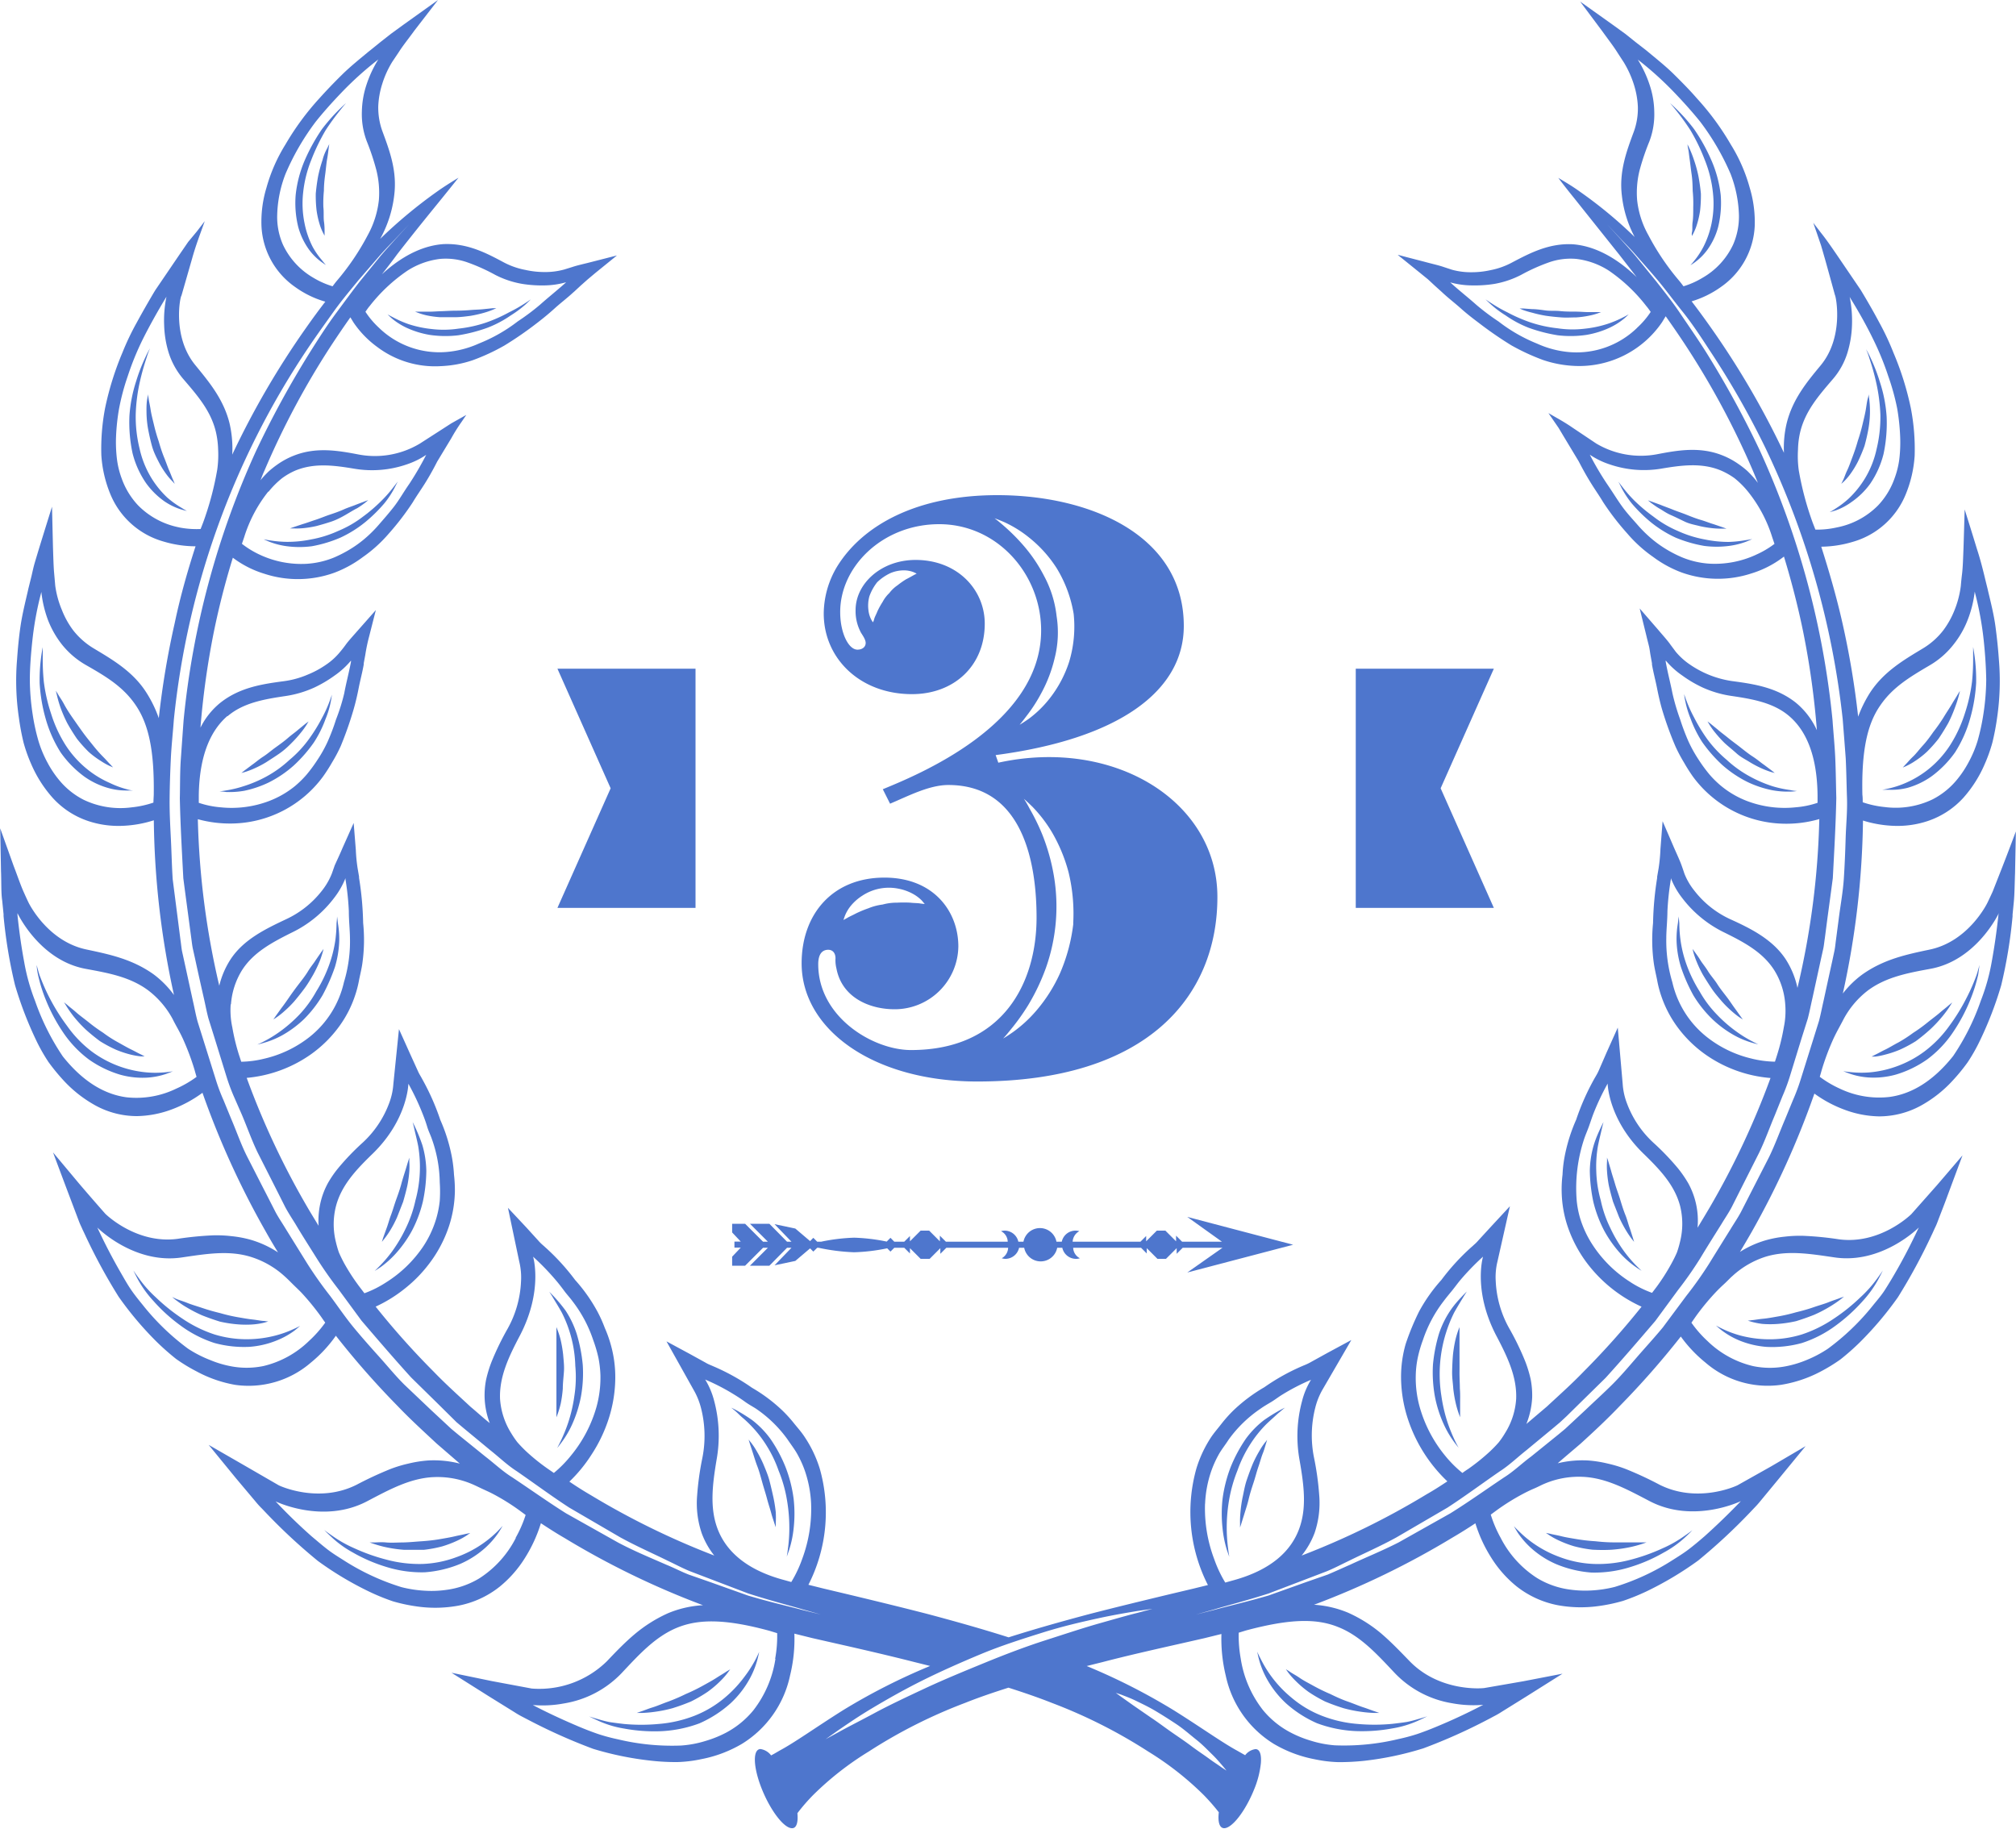 <svg xmlns="http://www.w3.org/2000/svg" viewBox="0 0 300 272.12" fill="#4e76cd"><title>Fichier 11</title><g id="Calque_2" data-name="Calque 2"><g id="Calque_1-2" data-name="Calque 1"><polygon points="222.3 135.1 201.75 135.1 201.75 99.5 222.3 99.5 214.38 117.3 222.3 135.1"/><polygon points="82.95 135.1 103.5 135.1 103.5 99.5 82.95 99.5 90.87 117.3 82.95 135.1"/><path d="M148.56,113.49l-.4-1.13c18.28-2.41,28-9.49,28-19.22,0-13.52-13.94-19.46-27.75-19.46-11.91,0-20,4.42-23.83,10.61a13.74,13.74,0,0,0-2,7c0,6.7,5.41,12,13.13,12,6.23,0,10.83-4.17,10.83-10.49,0-5.05-4.06-9.48-10.29-9.48-5.14,0-8.93,3.54-8.93,7.46A6.68,6.68,0,0,0,128,93.9c.14.38.82,1.14.82,1.77s-.54,1-1.22,1c-1.35,0-2.57-2.53-2.57-5.56C125,84.29,131.37,78,139.76,78c8.67,0,15.17,7.46,15.17,15.8,0,14.16-18.69,21.62-23.56,23.64l1.08,2.15c2.71-1.14,5.82-2.78,8.67-2.78,11.37,0,13.13,12.13,13.13,19.72,0,9.73-5,19.72-18.68,19.72-5.69,0-13.81-4.93-13.81-12.77,0-1.77.81-2.15,1.49-2.15s1.08.51,1.08,1.27a5.07,5.07,0,0,0,.14,1.51c.81,4.3,4.87,6.07,8.66,6.07a9.47,9.47,0,0,0,9.48-9.35c0-5.19-3.66-10.24-11-10.24-7.71,0-12.32,5.43-12.32,12.76,0,9.86,10.7,17.58,26.13,17.58,25.59,0,35.74-12.9,35.74-27.43C181.19,119.31,165.89,109.7,148.56,113.49ZM129.37,88.74a7.41,7.41,0,0,1,1.16-2.1,7.22,7.22,0,0,1,2-1.37,5.17,5.17,0,0,1,2-.4,4,4,0,0,1,1.4.26c.32.14.48.23.48.23s-.18.08-.47.24-.67.38-1.09.59a12.35,12.35,0,0,0-1.3.91,5.09,5.09,0,0,0-1.21,1.15,5,5,0,0,0-1,1.32,11.54,11.54,0,0,0-.77,1.39c-.17.45-.41.85-.48,1.15s-.19.49-.19.49a4.59,4.59,0,0,1-.28-.46,4,4,0,0,1-.39-1.36A5.29,5.29,0,0,1,129.37,88.74Zm23.35,17.85a23.48,23.48,0,0,0,2.23-3.44,21,21,0,0,0,2-5.24,15.55,15.55,0,0,0,.28-6.24,16.43,16.43,0,0,0-1.88-6A22.86,22.86,0,0,0,152.15,81a29.35,29.35,0,0,0-2.92-2.88c-.76-.66-1.23-1-1.23-1s.55.19,1.5.6A17.3,17.3,0,0,1,153.15,80a18.66,18.66,0,0,1,4.12,4.59,19,19,0,0,1,2.5,6.75,18.12,18.12,0,0,1-.68,7.17,17.6,17.6,0,0,1-2.92,5.46,16.29,16.29,0,0,1-3.09,3c-.85.59-1.35.88-1.35.88S152.12,107.39,152.72,106.59Zm-27,29.71a5.77,5.77,0,0,1,.83-1.44,7.28,7.28,0,0,1,1.77-1.58,7.19,7.19,0,0,1,5.34-1.05,7.3,7.3,0,0,1,2.23.8,5.62,5.62,0,0,1,1.31,1l.41.49-.62-.07c-.36-.08-.92-.06-1.51-.13a18.52,18.52,0,0,0-2,0,7.94,7.94,0,0,0-2.15.28,8.15,8.15,0,0,0-2.09.55,17.06,17.06,0,0,0-1.84.76c-.52.28-1,.48-1.34.69l-.55.3Zm34,1.15a26.24,26.24,0,0,1-2,7.42,23.1,23.1,0,0,1-3.56,5.58,19.52,19.52,0,0,1-3.42,3.13c-.91.64-1.46.95-1.46.95s.44-.46,1.12-1.32a32.65,32.65,0,0,0,2.59-3.62,31.31,31.31,0,0,0,2.65-5.56,27.4,27.4,0,0,0,1.18-13.75,30.35,30.35,0,0,0-1.65-5.93,31.35,31.35,0,0,0-1.94-4c-.52-1-.87-1.49-.87-1.49s.48.41,1.28,1.19a20.57,20.57,0,0,1,2.83,3.67,23.8,23.8,0,0,1,2.55,6.11A26,26,0,0,1,159.7,137.45Z"/><path d="M202.06,256.53a18.71,18.71,0,0,1-5.33-1.21,15.87,15.87,0,0,1-4.5-2.67,17.43,17.43,0,0,1-4.63-5.81c-.35-.66-.51-1.06-.51-1.06s.07.42.26,1.15a12.79,12.79,0,0,0,1.18,2.91,14.73,14.73,0,0,0,2.8,3.58,17.34,17.34,0,0,0,4.65,3,18.87,18.87,0,0,0,5.76,1.17,24.86,24.86,0,0,0,5.47-.4,15.25,15.25,0,0,0,3.82-1.15c.88-.4,1.36-.65,1.36-.65s-.51.18-1.42.43a15.73,15.73,0,0,1-1.62.41c-.64.1-1.35.19-2.13.28A27.71,27.71,0,0,1,202.06,256.53Z"/><path d="M191.92,248.74l-.57-.35.37.52a12,12,0,0,0,1.14,1.27,15.27,15.27,0,0,0,1.88,1.59,21.51,21.51,0,0,0,2.45,1.42c.91.38,1.85.72,2.76,1a19.82,19.82,0,0,0,2.61.53,17.32,17.32,0,0,0,1.95.17h.75l-.66-.23c-.42-.13-1-.37-1.71-.6s-1.49-.57-2.35-.87-1.72-.69-2.57-1.11a27,27,0,0,1-2.47-1.2c-.74-.41-1.51-.8-2.1-1.21S192.26,249,191.92,248.74Z"/><path d="M182.54,230.53c.23.72.39,1.11.39,1.11s-.08-.42-.17-1.16a24.08,24.08,0,0,1,.13-7.21,21.3,21.3,0,0,1,1.25-4.44,18.52,18.52,0,0,1,2-4.06,17.54,17.54,0,0,1,2.35-2.9c.39-.37.76-.7,1.09-1s.61-.57.86-.76c.48-.42.77-.64.77-.64s-.33.14-.89.45a25.61,25.61,0,0,0-2.24,1.41,13.71,13.71,0,0,0-2.69,2.77,21.89,21.89,0,0,0-2.25,4.19,20.63,20.63,0,0,0-1.21,4.74,19.78,19.78,0,0,0,0,4.41A16.54,16.54,0,0,0,182.54,230.53Z"/><path d="M187.42,215.89a17.35,17.35,0,0,0-1,1.94c-.31.75-.61,1.57-.9,2.42s-.43,1.76-.61,2.56a19.12,19.12,0,0,0-.32,2.24,14.39,14.39,0,0,0-.06,1.62c0,.4,0,.63,0,.63l.19-.58c.11-.37.28-.89.47-1.51s.43-1.31.62-2.12.45-1.63.72-2.44.47-1.64.73-2.39.44-1.46.66-2,.36-1.1.47-1.45l.17-.55-.35.43A10.45,10.45,0,0,0,187.42,215.89Z"/><path d="M237.18,232.72a16.11,16.11,0,0,1-5-1,16.82,16.82,0,0,1-3.8-1.93,15.87,15.87,0,0,1-2.3-1.89c-.53-.5-.8-.81-.8-.81s.19.36.59,1a12.48,12.48,0,0,0,2,2.29,13.71,13.71,0,0,0,3.71,2.37A16.91,16.91,0,0,0,236.8,234a17.73,17.73,0,0,0,5.75-.8,24,24,0,0,0,5-2.16,15.53,15.53,0,0,0,3.22-2.29c.7-.65,1.07-1.05,1.07-1.05s-.43.34-1.19.86a18.22,18.22,0,0,1-3.3,1.86,28.44,28.44,0,0,1-4.81,1.7A18.76,18.76,0,0,1,237.18,232.72Z"/><path d="M232,229.24a16.2,16.2,0,0,0,2.25.85,18.44,18.44,0,0,0,2.74.51c1,.05,1.94.06,2.88,0a20.66,20.66,0,0,0,2.6-.36,17.56,17.56,0,0,0,1.86-.49l.7-.24h-.68c-.44,0-1.05,0-1.78,0s-1.56,0-2.45,0-1.83-.07-2.74-.17a26.54,26.54,0,0,1-2.67-.3c-.83-.14-1.68-.27-2.35-.44s-1.28-.26-1.67-.37l-.64-.13.51.35A11.18,11.18,0,0,0,232,229.24Z"/><path d="M216.54,214.44a25,25,0,0,1-1.12-2.74,23.22,23.22,0,0,1-.93-4,20.57,20.57,0,0,1,1.91-12.4c.53-.94,1-1.7,1.34-2.26s.54-.86.54-.86-.27.25-.71.72-1.08,1.14-1.71,2.06a14.1,14.1,0,0,0-1.72,3.48,23.43,23.43,0,0,0-.9,4.6,20,20,0,0,0,.29,4.78,18.12,18.12,0,0,0,1.3,4.08,14.47,14.47,0,0,0,1.52,2.62c.43.59.71.9.71.9S216.85,215.09,216.54,214.44Z"/><path d="M217.24,206.6c0-.8-.06-1.65-.05-2.49s0-1.68,0-2.46,0-1.5,0-2.11,0-1.14,0-1.5,0-.57,0-.57l-.2.52a12.79,12.79,0,0,0-.42,1.43,19.32,19.32,0,0,0-.35,2.13c-.07.79-.11,1.66-.13,2.53s.12,1.74.17,2.55a18.57,18.57,0,0,0,.37,2.18,14,14,0,0,0,.44,1.52l.21.56s0-.21,0-.6,0-.9,0-1.54S217.31,207.41,217.24,206.6Z"/><path d="M255.35,197.24s.29.27.84.71a11.83,11.83,0,0,0,2.53,1.47,13.45,13.45,0,0,0,4.15,1,16.6,16.6,0,0,0,5.25-.57,17.47,17.47,0,0,0,5.09-2.63,25.31,25.31,0,0,0,4-3.64,16.37,16.37,0,0,0,2.29-3.19c.45-.84.68-1.33.68-1.33s-.3.45-.84,1.19a18.38,18.38,0,0,1-2.51,2.81,27.77,27.77,0,0,1-3.94,3.16,19.17,19.17,0,0,1-4.76,2.35,16.24,16.24,0,0,1-5,.72,16.9,16.9,0,0,1-4.11-.55,15.91,15.91,0,0,1-2.7-1C255.7,197.44,255.35,197.24,255.35,197.24Z"/><path d="M262.25,197a14.63,14.63,0,0,0,2.34,0,18.46,18.46,0,0,0,2.69-.41c.91-.28,1.82-.6,2.67-.94a19.6,19.6,0,0,0,2.3-1.19,17.62,17.62,0,0,0,1.58-1.06l.58-.46-.63.22c-.4.17-1,.34-1.64.6s-1.46.48-2.29.77-1.71.53-2.58.74a24.84,24.84,0,0,1-2.57.6c-.81.14-1.64.3-2.31.36s-1.26.18-1.66.21l-.64.08.58.17A11,11,0,0,0,262.25,197Z"/><path d="M243.5,188.34a19.52,19.52,0,0,1-1.85-2.18,20.94,20.94,0,0,1-2-3.39,17.28,17.28,0,0,1-1.44-4.15,17.58,17.58,0,0,1-.67-4.37,17.89,17.89,0,0,1,.25-3.73c.21-1.05.44-1.93.58-2.56s.25-1,.25-1-.18.32-.45.91-.67,1.43-1,2.51a14.47,14.47,0,0,0-.59,3.83,24,24,0,0,0,.52,4.61,18.61,18.61,0,0,0,1.66,4.38,17.71,17.71,0,0,0,2.41,3.37,13.83,13.83,0,0,0,2.2,1.93c.57.4.92.6.92.6S244,188.84,243.5,188.34Z"/><path d="M239.41,176.41c.17.77.39,1.59.63,2.42l.91,2.32a18.65,18.65,0,0,0,1,1.91,14.37,14.37,0,0,0,.85,1.27l.37.46-.17-.56-.46-1.44c-.23-.58-.37-1.26-.67-2s-.54-1.53-.78-2.32-.54-1.55-.75-2.28-.45-1.41-.6-2l-.42-1.41-.18-.53s0,.2,0,.56a11,11,0,0,0,0,1.47A17.29,17.29,0,0,0,239.41,176.41Z"/><path d="M296.52,132.69c-.46,1-.76,1.62-.76,1.62-.11.23-2.88,5.82-8.65,7-3.3.7-6.76,1.4-10,3.71a14.43,14.43,0,0,0-2.88,2.82,125.81,125.81,0,0,0,3-25.74,17.5,17.5,0,0,0,4.67.79,14.21,14.21,0,0,0,5-.73,12.56,12.56,0,0,0,5.27-3.45,18.46,18.46,0,0,0,3.17-5,22.7,22.7,0,0,0,1.15-3.23,36.71,36.71,0,0,0,.7-3.69,37.67,37.67,0,0,0,.26-8.67c-.11-1.58-.28-3.22-.51-4.93s-.67-3.46-1.1-5.27h0l-.06-.27s-.19-.75-.46-1.87-.65-2.62-1.13-4.08c-.91-3-1.83-5.89-1.83-5.89s-.08,2.86-.17,5.72c-.06,1.42-.09,2.82-.22,3.88s-.18,1.77-.18,1.77a14.37,14.37,0,0,1-.95,3.64,13,13,0,0,1-1.68,3,11,11,0,0,1-3,2.66c-2.82,1.7-5.86,3.46-7.9,6.62a18.83,18.83,0,0,0-1.75,3.54,126.29,126.29,0,0,0-2.33-13.9c-.89-3.95-2-7.75-3.16-11.39a16.94,16.94,0,0,0,4.65-.71,12.08,12.08,0,0,0,7.92-7.08,18.18,18.18,0,0,0,1.33-5.76,32.14,32.14,0,0,0-.57-7.07,44,44,0,0,0-2.58-8.23A38.75,38.75,0,0,0,279.66,48c-.8-1.51-1.69-3.06-2.64-4.64h0l-.14-.23-3.44-5.06c-.86-1.26-1.73-2.52-2.45-3.41l-1.16-1.51.58,1.67.58,1.7c.19.64.38,1.32.58,2,.75,2.69,1.49,5.39,1.49,5.39.15.19,1.38,6.21-2.11,10.44-2,2.42-4.18,5-5.08,8.65a15.86,15.86,0,0,0-.4,4.38,125.17,125.17,0,0,0-10.95-18.74q-1.41-2-2.79-3.8a14.77,14.77,0,0,0,4.39-2.16,11.7,11.7,0,0,0,5-9.05,17.69,17.69,0,0,0-.75-5.71,24.37,24.37,0,0,0-2.82-6.43,39.44,39.44,0,0,0-5.06-6.88c-1-1.16-2.17-2.34-3.37-3.53s-2.6-2.3-4-3.47h0l-.21-.17L243.4,6.27l-1.51-1.21-1.81-1.31L235.14.23l3.35,4.49c.81,1.13,1.65,2.21,2.2,3.1l.95,1.46a15.13,15.13,0,0,1,1.51,3.34,12.71,12.71,0,0,1,.58,3.24,10.11,10.11,0,0,1-.6,3.73c-1.06,2.87-2.22,5.91-1.78,9.51a17.17,17.17,0,0,0,1.9,6.16,65.8,65.8,0,0,0-8.09-6.7c-1-.73-1.86-1.24-2.42-1.58l-.85-.51s.81,1.1,2.39,3.05l6.7,8.4,2.57,3.31c-3.53-3.38-6.76-4.66-9.47-4.88-3.54-.19-6.35,1.28-9,2.67a11.25,11.25,0,0,1-3.28,1.18,12.83,12.83,0,0,1-2.86.31,10.45,10.45,0,0,1-2.86-.37l-1.25-.41c-.74-.26-1.81-.49-2.82-.77l-2.78-.72-.9-.24-.25-.06-.07,0h0l0,0,.21.17.76.61,2.29,1.85,1.23,1,1,.93,1,.9.14.13c.91.85,1.87,1.58,2.73,2.35S219.18,47.39,220,48a55.37,55.37,0,0,0,4.91,3.39,32.11,32.11,0,0,0,4.72,2.18,16.87,16.87,0,0,0,4.71.88,14.91,14.91,0,0,0,13-6.52l.53-.87c.93,1.31,1.87,2.67,2.82,4.11A121.24,121.24,0,0,1,260.83,70c.26.61.51,1.23.76,1.85l-.39-.5q-.58-.69-1.17-1.26a13.55,13.55,0,0,0-1.27-1,11.59,11.59,0,0,0-2.5-1.35c-3.31-1.3-6.53-.75-9.61-.16A13,13,0,0,1,237.54,66L234,63.63c-.85-.59-1.76-1.12-2.45-1.51l-1.13-.65.75,1.09.77,1.12.8,1.34,2.18,3.62.09.17c.57,1.1,1.15,2.13,1.76,3.11s1.24,1.87,1.78,2.78a38.83,38.83,0,0,0,3.6,4.68A20.3,20.3,0,0,0,246,82.87a17.07,17.07,0,0,0,4.2,2.3,16,16,0,0,0,10.42.16,15.08,15.08,0,0,0,4.69-2.39l.16-.12c1.09,3.58,2.06,7.29,2.85,11.15a122.27,122.27,0,0,1,2.05,14.69,11.39,11.39,0,0,0-3.17-4.13c-2.89-2.27-6.28-2.76-9.43-3.18a14.83,14.83,0,0,1-6.23-2.42A10.2,10.2,0,0,1,249.38,97l-.79-1.06c-.44-.64-1.18-1.44-1.85-2.24L244,90.54l1,4.07c.12.51.25,1,.37,1.49s.16.93.23,1.32l.23,1.28,0,.19c.21,1.2.52,2.34.74,3.45s.46,2.17.75,3.18a50.84,50.84,0,0,0,2,5.54,22.37,22.37,0,0,0,1.26,2.38,24.93,24.93,0,0,0,1.35,2.13,17.17,17.17,0,0,0,13.56,7,17.63,17.63,0,0,0,5.24-.69A119.9,119.9,0,0,1,267.48,147a12.76,12.76,0,0,0-1.72-4.21c-1.95-3-5.24-4.63-8.26-6a14.3,14.3,0,0,1-5.39-4.29,9.58,9.58,0,0,1-1.46-2.52s-.16-.5-.43-1.25-.73-1.72-1.16-2.71c-.82-1.91-1.65-3.82-1.65-3.82l-.32,4.14a25.89,25.89,0,0,1-.27,2.85l-.22,1.27,0,.18a47.34,47.34,0,0,0-.61,6.71,25.43,25.43,0,0,0,.09,5.81c.12.91.34,1.8.51,2.64a16,16,0,0,0,.63,2.43,17,17,0,0,0,2.27,4.42,18.24,18.24,0,0,0,4.35,4.3,19.56,19.56,0,0,0,9.63,3.46,120.05,120.05,0,0,1-9.06,19.28c-.59,1-1.19,2-1.8,3a11.54,11.54,0,0,0-1.37-6.6,17.74,17.74,0,0,0-1.54-2.24A38.13,38.13,0,0,0,246,170a15.16,15.16,0,0,1-3.91-5.86,9.93,9.93,0,0,1-.62-2.86l-.73-8.37-1.68,3.74-1.12,2.58a6.63,6.63,0,0,1-.42.82c-.11.2-.18.31-.18.31l-.09.16a35.8,35.8,0,0,0-2.7,6.09,25.17,25.17,0,0,0-1.72,5.5,19.15,19.15,0,0,0-.31,2.68,18,18,0,0,0-.13,2.53,17.3,17.3,0,0,0,.83,5,19.47,19.47,0,0,0,2.91,5.59,21.13,21.13,0,0,0,8.15,6.53,118,118,0,0,1-8.6,9.64c-1.76,1.83-3.65,3.51-5.49,5.22l-3.05,2.59A12.32,12.32,0,0,0,228,208a12.56,12.56,0,0,0-.22-2.75,18.32,18.32,0,0,0-.81-2.67,40.1,40.1,0,0,0-2.39-4.93,15.78,15.78,0,0,1-2-7,9.79,9.79,0,0,1,.26-2.95l1.85-8.21-2.78,3L220,184.57a5.6,5.6,0,0,1-.65.65l-.26.24-.14.12a33.22,33.22,0,0,0-4.46,4.88,24.3,24.3,0,0,0-3.31,4.68,37.57,37.57,0,0,0-2,4.84,17.74,17.74,0,0,0-.69,5.07,20.31,20.31,0,0,0,1.11,6.38,22.44,22.44,0,0,0,5.78,9c-1,.66-2,1.31-3.08,1.92a115.8,115.8,0,0,1-18.6,9.12,12.21,12.21,0,0,0,1.93-3.38,13.87,13.87,0,0,0,.68-5.63,42.65,42.65,0,0,0-.78-5.6,16.71,16.71,0,0,1,.2-7.41,10.52,10.52,0,0,1,1.13-2.77l4.23-7.28-3.54,1.91-2.41,1.33a7.83,7.83,0,0,1-1.13.54l-.16.07a31.36,31.36,0,0,0-5.7,3.17,24.31,24.31,0,0,0-4.55,3.4,19.94,19.94,0,0,0-1.8,2c-.54.7-1.08,1.31-1.55,2a18,18,0,0,0-2.21,4.68,23.91,23.91,0,0,0,1.71,17.36l-2.16.53-3.17.75c-4.17,1-8.28,2-12.17,3-4.26,1.13-8.33,2.28-12.16,3.5-3.84-1.22-7.9-2.37-12.16-3.5-3.89-1-8-2-12.18-3l-3.16-.75-2.29-.57A23.75,23.75,0,0,0,122,218.58a18,18,0,0,0-2.21-4.68c-.46-.72-1-1.33-1.55-2a19.94,19.94,0,0,0-1.8-2,23.91,23.91,0,0,0-4.54-3.4,31.7,31.7,0,0,0-5.7-3.17h0l-.16-.07-.3-.13a5.11,5.11,0,0,1-.79-.39l-2.34-1.29-3.43-1.85,4,7.15a10.69,10.69,0,0,1,1.14,2.78,16.71,16.71,0,0,1,.2,7.41,42.65,42.65,0,0,0-.78,5.6,13.87,13.87,0,0,0,.69,5.63,11.93,11.93,0,0,0,1.86,3.3,115.87,115.87,0,0,1-18.39-9c-1.07-.62-2.12-1.29-3.17-2a21.65,21.65,0,0,0,3.28-4,22,22,0,0,0,2.45-5,20.31,20.31,0,0,0,1.1-6.38,17.74,17.74,0,0,0-.69-5.07A18,18,0,0,0,90,197.6a20,20,0,0,0-1.11-2.46,24.3,24.3,0,0,0-3.31-4.68,33.22,33.22,0,0,0-4.46-4.88h0l-.12-.11-.26-.23a6.14,6.14,0,0,1-.63-.63l-1.82-2-2.7-2.88,1.68,8a10,10,0,0,1,.26,3,15.78,15.78,0,0,1-2,7,41.6,41.6,0,0,0-2.39,4.93,18.32,18.32,0,0,0-.81,2.67,12,12,0,0,0-.21,2.75,11.74,11.74,0,0,0,.76,3.68c-1-.8-1.89-1.62-2.85-2.42-1.84-1.71-3.73-3.4-5.49-5.23a117.18,117.18,0,0,1-8.64-9.68,20.78,20.78,0,0,0,4.27-2.63,20.39,20.39,0,0,0,3.77-3.86,19.09,19.09,0,0,0,2.91-5.59,17.67,17.67,0,0,0,.84-5,19.68,19.68,0,0,0-.13-2.53,20.81,20.81,0,0,0-.32-2.68,25.17,25.17,0,0,0-1.72-5.5,35.8,35.8,0,0,0-2.7-6.09h0l-.08-.15-.17-.3a6.13,6.13,0,0,1-.41-.79L61,156.76c-.81-1.81-1.63-3.62-1.63-3.62l-.83,8.12a10,10,0,0,1-.62,2.87A15.16,15.16,0,0,1,54,170a37,37,0,0,0-3.67,3.82,15.86,15.86,0,0,0-1.54,2.24,11.48,11.48,0,0,0-1,2.5,12.05,12.05,0,0,0-.38,3.84c-.55-.91-1.11-1.81-1.64-2.72a118.85,118.85,0,0,1-9.06-19.29,19.6,19.6,0,0,0,9.48-3.45,18.24,18.24,0,0,0,4.35-4.3,16.68,16.68,0,0,0,2.27-4.42,16,16,0,0,0,.63-2.43c.17-.84.4-1.73.51-2.64a24.87,24.87,0,0,0,.09-5.81,47.34,47.34,0,0,0-.61-6.71h0l0-.18-.21-1.23a24.1,24.1,0,0,1-.27-2.76l-.32-4s-.82,1.85-1.65,3.7c-.42,1-.85,1.9-1.17,2.61l-.42,1.2a10,10,0,0,1-1.46,2.54,14.47,14.47,0,0,1-5.39,4.29c-3,1.42-6.32,3-8.26,6a12.54,12.54,0,0,0-1.65,3.88,120.3,120.3,0,0,1-3.19-24.78,18,18,0,0,0,5.08.64,17.11,17.11,0,0,0,13.56-7,25,25,0,0,0,1.36-2.13,22.37,22.37,0,0,0,1.26-2.38,53.1,53.1,0,0,0,1.94-5.54q.43-1.51.75-3.18c.22-1.11.53-2.25.74-3.45h0l0-.18.23-1.24a25.87,25.87,0,0,1,.57-2.73l1-3.93-2.65,3c-.67.77-1.39,1.54-1.83,2.15s-.78,1-.78,1a9.69,9.69,0,0,1-2.18,2,14,14,0,0,1-2.64,1.43,13.48,13.48,0,0,1-3.59,1c-3.16.42-6.54.91-9.43,3.18a11.1,11.1,0,0,0-3,3.74,122,122,0,0,1,2-14.29c.78-3.82,1.74-7.51,2.82-11h0a15.06,15.06,0,0,0,4.7,2.39,16,16,0,0,0,10.41-.16,17.07,17.07,0,0,0,4.2-2.3,20.65,20.65,0,0,0,3.87-3.49,39.85,39.85,0,0,0,3.59-4.68c.54-.91,1.18-1.81,1.79-2.78s1.19-2,1.76-3.11h0l.08-.16,2.12-3.51a26.13,26.13,0,0,1,1.5-2.39l.72-1.06-1.1.62-1.14.64-1.24.8L62.49,66a13,13,0,0,1-9.13,1.63c-3.07-.59-6.3-1.14-9.61.16a11.59,11.59,0,0,0-2.5,1.35,13.45,13.45,0,0,0-1.26,1,16,16,0,0,0-1.18,1.26.18.18,0,0,1-.05.07c.19-.47.38-1,.58-1.41A119.94,119.94,0,0,1,49.41,51.22q1.38-2.09,2.73-4l.45.74a14.64,14.64,0,0,0,3.52,3.65,14.29,14.29,0,0,0,9.53,2.87,16.87,16.87,0,0,0,4.71-.88,30.76,30.76,0,0,0,4.72-2.19A53.12,53.12,0,0,0,80,48c.85-.65,1.71-1.36,2.57-2.14s1.82-1.5,2.74-2.35h0l.14-.12.95-.88,1-.89,1.19-1,3.22-2.61-3.91,1c-1,.26-2,.47-2.73.72l-1.23.38a10.54,10.54,0,0,1-2.86.37,12.91,12.91,0,0,1-2.87-.31A11.35,11.35,0,0,1,74.89,39c-2.6-1.39-5.42-2.86-9-2.67-2.6.21-5.69,1.4-9.07,4.5.79-1,1.56-2,2.29-3,2.82-3.63,5.14-6.45,6.71-8.39s2.41-3,2.41-3l-.84.52c-.56.35-1.38.86-2.41,1.59a71.87,71.87,0,0,0-8.41,7l0,0a17.56,17.56,0,0,0,2.1-6.55c.44-3.6-.72-6.64-1.78-9.51a10.32,10.32,0,0,1-.6-3.73,12.71,12.71,0,0,1,.58-3.24,14.43,14.43,0,0,1,1.51-3.33l1-1.49c.58-.92,1.46-2,2.31-3.18L65.18,0,60.09,3.64,58.22,5,56.65,6.23,55.13,7.46l-.22.17c-1.41,1.17-2.79,2.28-4,3.47s-2.34,2.37-3.38,3.53a40,40,0,0,0-5.06,6.88,24.7,24.7,0,0,0-2.82,6.43,17.39,17.39,0,0,0-.74,5.71,11.69,11.69,0,0,0,5,9.05,14.47,14.47,0,0,0,4.5,2.19c-.92,1.19-1.85,2.45-2.77,3.76a125.55,125.55,0,0,0-11.08,19A16.58,16.58,0,0,0,34.16,63c-.9-3.64-3.11-6.23-5.08-8.65C25.59,50.14,26.81,44.12,27,44l1.6-5.57c.39-1.41.88-2.78,1.25-3.8s.62-1.72.62-1.72l-1.2,1.56L28,36l-1.31,1.91-3.55,5.22-.15.24Q21.57,45.76,20.35,48a38.75,38.75,0,0,0-2.12,4.44,44.79,44.79,0,0,0-2.58,8.23,32.14,32.14,0,0,0-.57,7.07,18.18,18.18,0,0,0,1.33,5.76,12.1,12.1,0,0,0,7.92,7.08,16.7,16.7,0,0,0,4.77.71C27.9,85,26.83,88.76,26,92.71a125.75,125.75,0,0,0-2.37,14.15,18.32,18.32,0,0,0-1.84-3.79c-2-3.16-5.07-4.92-7.9-6.62a11.16,11.16,0,0,1-3-2.66,12.71,12.71,0,0,1-1.67-3,14.25,14.25,0,0,1-1-3.64s-.06-.72-.16-1.82-.13-2.55-.18-4L7.74,75.4s-.94,3-1.89,6.08c-.23.76-.46,1.52-.67,2.23s-.35,1.4-.49,2l-.48,1.93-.06.28c-.42,1.81-.85,3.56-1.1,5.27s-.4,3.35-.51,4.93a37.64,37.64,0,0,0,.27,8.67,36.78,36.78,0,0,0,.69,3.69,22.7,22.7,0,0,0,1.15,3.23,18.48,18.48,0,0,0,3.18,5,12.47,12.47,0,0,0,5.26,3.45,14.21,14.21,0,0,0,5,.73,17.32,17.32,0,0,0,4.8-.83,126.4,126.4,0,0,0,3,26A14.25,14.25,0,0,0,22.88,145c-3.22-2.31-6.68-3-10-3.71-5.77-1.2-8.54-6.79-8.64-7,0,0-.32-.66-.77-1.68s-.91-2.39-1.44-3.76l-2-5.59.12,6.38c.07,1.59,0,3.2.18,4.39l.2,2,0,.28a72.43,72.43,0,0,0,1.7,10.26,54.7,54.7,0,0,0,3.13,8.18,26.39,26.39,0,0,0,1.86,3.29,29.58,29.58,0,0,0,2.21,2.7,18.76,18.76,0,0,0,4.78,3.76,12.86,12.86,0,0,0,6.18,1.58,15.51,15.51,0,0,0,5.18-1,18.63,18.63,0,0,0,4.56-2.47,126.3,126.3,0,0,0,9.4,20.62c.59,1.06,1.21,2.1,1.84,3.13a15.17,15.17,0,0,0-4-1.86,16.48,16.48,0,0,0-2.87-.55,19.27,19.27,0,0,0-2.73-.13,48.59,48.59,0,0,0-5.33.52c-6.06.82-10.61-3.56-10.78-3.74,0,0-1.94-2.19-3.89-4.48l-3.88-4.64s1.12,3,2.25,6l1.57,4.15c.21.57.44,1,.58,1.34l.24.5.12.26a84.24,84.24,0,0,0,5,9.22,49.78,49.78,0,0,0,5.69,6.74,37.71,37.71,0,0,0,2.86,2.52,24.71,24.71,0,0,0,3,1.83A18.88,18.88,0,0,0,35,206.07a14.17,14.17,0,0,0,11.26-3.31,20,20,0,0,0,3.72-4,123.82,123.82,0,0,0,9.18,10.45c1.86,1.95,3.85,3.76,5.8,5.58,1.16,1,2.31,2,3.47,3a15.45,15.45,0,0,0-4.68-.47,17.62,17.62,0,0,0-2.95.46,19,19,0,0,0-2.69.81,54.69,54.69,0,0,0-5,2.32c-5.63,2.87-11.43.22-11.64.1l-5.19-3L31.05,215l4.09,5L38,223.4a12.72,12.72,0,0,0,1,1.1l.38.4.2.21a84.13,84.13,0,0,0,7.72,7.16,48.91,48.91,0,0,0,7.62,4.56,32,32,0,0,0,3.55,1.45,24.72,24.72,0,0,0,3.48.75,19.08,19.08,0,0,0,6.29-.11,14.12,14.12,0,0,0,6.12-2.82,17.22,17.22,0,0,0,3.73-4.23,21.56,21.56,0,0,0,2.4-5.21c1.16.76,2.32,1.51,3.52,2.2a122.6,122.6,0,0,0,20.6,10,15.75,15.75,0,0,0-5.2,1.19,21.21,21.21,0,0,0-5,3.15c-1.47,1.24-2.8,2.63-4.1,4a14.38,14.38,0,0,1-11.18,4.06l-5.94-1.11-6-1.24,5.52,3.48,3.82,2.37a13.78,13.78,0,0,0,1.28.74l.5.26.25.13a83.52,83.52,0,0,0,9.7,4.34A46.91,46.91,0,0,0,96.94,262a32.66,32.66,0,0,0,3.88.2,19.58,19.58,0,0,0,3.57-.44,18.84,18.84,0,0,0,6-2.26,15.75,15.75,0,0,0,7.18-10.19,22.6,22.6,0,0,0,.64-6.22l2.7.67,3.17.72c4.21.95,8.19,1.87,12,2.84l2.33.58a92.32,92.32,0,0,0-13,6.61c-4.11,2.59-7.14,4.78-9.43,6-.45.27-.85.5-1.23.7a2.43,2.43,0,0,0-1.6-.95c-1.18.07-1.07,2.76.24,6s3.32,5.84,4.5,5.78c.65,0,.9-.91.77-2.23a28,28,0,0,1,2.39-2.75,45.45,45.45,0,0,1,8.23-6.43,75.65,75.65,0,0,1,14.35-7.24c2-.8,4.17-1.54,6.44-2.26,2.26.72,4.42,1.46,6.44,2.26a76,76,0,0,1,14.35,7.24,45.32,45.32,0,0,1,8.22,6.43,30.25,30.25,0,0,1,2.29,2.61c-.16,1.4.08,2.33.76,2.37,1.18.06,3.19-2.52,4.5-5.78a14,14,0,0,0,1-3.89l0,0h0c.1-1.25-.14-2.07-.78-2.1a2.33,2.33,0,0,0-1.56.91l-1.16-.66c-2.28-1.24-5.32-3.43-9.42-6a92.32,92.32,0,0,0-13-6.61l2.33-.58c3.83-1,7.8-1.89,12-2.84l3.17-.72,2.55-.63a23.25,23.25,0,0,0,.64,6.18,15.75,15.75,0,0,0,7.18,10.19,18.84,18.84,0,0,0,6,2.26,19.58,19.58,0,0,0,3.58.44,34.86,34.86,0,0,0,3.87-.2,46.91,46.91,0,0,0,8.77-1.85,82.78,82.78,0,0,0,9.7-4.34h0l.25-.13.48-.26a12.6,12.6,0,0,0,1.24-.71l3.7-2.3,5.35-3.37-5.86,1.13-5.76,1c-.25.05-6.69.65-11.2-4.06-1.3-1.34-2.63-2.73-4.1-4a21,21,0,0,0-5-3.15,15.72,15.72,0,0,0-5.06-1.18,123.52,123.52,0,0,0,20.61-10c1.15-.67,2.28-1.38,3.4-2.12a21.17,21.17,0,0,0,2.37,5.13,17.22,17.22,0,0,0,3.73,4.23,14.23,14.23,0,0,0,6.12,2.82,19.08,19.08,0,0,0,6.29.11,24.72,24.72,0,0,0,3.48-.75,32.94,32.94,0,0,0,3.56-1.45,49.85,49.85,0,0,0,7.62-4.56,85.4,85.4,0,0,0,7.71-7.16h0l.19-.2.37-.39c.24-.25.58-.6.95-1.06l2.75-3.33,4-4.87-5.11,3-5,2.81c-.23.13-6,2.78-11.66-.09a52.34,52.34,0,0,0-5-2.32,19,19,0,0,0-2.69-.81,17.62,17.62,0,0,0-2.95-.46,15.68,15.68,0,0,0-4.48.42c1.14-1,2.28-1.95,3.42-2.93,2-1.82,3.94-3.63,5.8-5.58a124.93,124.93,0,0,0,9.1-10.35,20.1,20.1,0,0,0,3.65,3.86A14.17,14.17,0,0,0,265,206.07a19,19,0,0,0,5.87-1.95,25.4,25.4,0,0,0,3-1.83,35.87,35.87,0,0,0,2.86-2.52,50.54,50.54,0,0,0,5.7-6.74,86,86,0,0,0,5-9.22h0l.12-.25.22-.48c.14-.32.37-.75.57-1.3.41-1.1,1-2.56,1.52-4l2.18-5.86s-1.9,2.23-3.81,4.45l-3.8,4.29c-.19.19-4.74,4.57-10.8,3.75a48.59,48.59,0,0,0-5.33-.52,19.34,19.34,0,0,0-2.73.13,16.2,16.2,0,0,0-2.86.55,14.8,14.8,0,0,0-3.79,1.72c.6-1,1.19-2,1.76-3A126.15,126.15,0,0,0,270,162.73a18.51,18.51,0,0,0,4.46,2.39,15.44,15.44,0,0,0,5.17,1,13,13,0,0,0,6.18-1.58,18.59,18.59,0,0,0,4.78-3.76,28,28,0,0,0,2.21-2.7,26.39,26.39,0,0,0,1.86-3.29,53.61,53.61,0,0,0,3.14-8.18,72.48,72.48,0,0,0,1.69-10.26h0l0-.27s.08-.78.19-1.93.12-2.71.18-4.25l.12-6.18s-1,2.69-2.05,5.38ZM279.78,105c1.87-2.76,4.48-4.29,7.38-6a12.46,12.46,0,0,0,3.58-3.14,13.87,13.87,0,0,0,2.07-3.62,17,17,0,0,0,1.05-4.21l.06.26a47.74,47.74,0,0,1,1.27,6.94c.23,2.15.35,4.13.38,5.95a35.48,35.48,0,0,1-.41,5,32.12,32.12,0,0,1-.88,4.08,17.14,17.14,0,0,1-1.37,3.23,15.24,15.24,0,0,1-1.64,2.46,11.39,11.39,0,0,1-3.69,3,12.66,12.66,0,0,1-7.12,1.14,14.54,14.54,0,0,1-3.27-.71c0-.38,0-.75-.05-1.12C277,111.67,277.87,107.76,279.78,105ZM22.83,119.43a14.73,14.73,0,0,1-3.28.71A12.67,12.67,0,0,1,12.43,119a11.39,11.39,0,0,1-3.69-3,15.24,15.24,0,0,1-1.64-2.46,17.14,17.14,0,0,1-1.36-3.23,30.41,30.41,0,0,1-.89-4.08,35.48,35.48,0,0,1-.41-5c0-1.82.15-3.8.38-5.95a47.74,47.74,0,0,1,1.27-6.94l.06-.26a17.53,17.53,0,0,0,1,4.21,14.17,14.17,0,0,0,2.07,3.62A12.51,12.51,0,0,0,12.86,99c2.9,1.66,5.5,3.19,7.38,6s2.74,6.69,2.64,13.33C22.86,118.68,22.84,119.05,22.83,119.43Zm83.8,97.81a20.17,20.17,0,0,0-.37-8.84,11.56,11.56,0,0,0-1.32-3.12l.16.07a31.63,31.63,0,0,1,4.08,2.12c.61.37,1.18.75,1.72,1.14s1.09.68,1.59,1a18.75,18.75,0,0,1,4.69,4.56c.57.85,1.11,1.53,1.54,2.33a15.61,15.61,0,0,1,1.06,2.38,17.45,17.45,0,0,1,.92,4.84,21.32,21.32,0,0,1-1.32,8.24,18.31,18.31,0,0,1-1.63,3.45l-1-.28c-6.09-1.61-8.87-4.66-10-7.72S106,221,106.63,217.24ZM77.4,198.67C80.85,192,79.33,187,79.33,187l.13.12a37.15,37.15,0,0,1,3.24,3.36c.47.55.89,1.1,1.29,1.64s.84,1,1.2,1.5a19.44,19.44,0,0,1,3.09,5.8,20.17,20.17,0,0,1,.78,2.66,16.2,16.2,0,0,1,.29,2.55,16.42,16.42,0,0,1-.6,4.77A19.89,19.89,0,0,1,85,216.55a17.75,17.75,0,0,1-2.58,2.63l-.87-.6a29.73,29.73,0,0,1-3.3-2.66c-.46-.44-.87-.87-1.25-1.3a13.71,13.71,0,0,1-.93-1.36,11,11,0,0,1-1.66-5.12C74.29,204.86,75.69,201.91,77.4,198.67ZM50,179.46c.83-3.12,3-5.41,5.54-7.87,5.15-5.07,5.23-10.33,5.23-10.33l.09.16a37.18,37.18,0,0,1,2,4.24c.27.67.51,1.33.71,2s.49,1.22.69,1.81a20,20,0,0,1,1.18,6.48,20.56,20.56,0,0,1,0,2.74,15,15,0,0,1-.48,2.49,15.46,15.46,0,0,1-1.95,4.25,18.56,18.56,0,0,1-5.6,5.42,15.85,15.85,0,0,1-3.18,1.59l-.64-.84A30.31,30.31,0,0,1,51.23,188c-.3-.55-.56-1.09-.79-1.61a15.51,15.51,0,0,1-.46-1.59A10.9,10.9,0,0,1,50,179.46Zm-15.63-30A11.16,11.16,0,0,1,36,144.39c1.69-2.67,4.46-4.14,7.42-5.62a17.32,17.32,0,0,0,6.35-5.22,11.91,11.91,0,0,0,1.64-2.88l0,.18a40.2,40.2,0,0,1,.5,4.72c0,1.47.16,2.8.17,4.05a20.85,20.85,0,0,1-.9,6.54,14.47,14.47,0,0,1-5.1,8.13,17.14,17.14,0,0,1-6.78,3.25,15.35,15.35,0,0,1-3.4.45c-.12-.35-.22-.68-.33-1a31,31,0,0,1-1-4.12A12,12,0,0,1,34.33,149.44Zm-.5-42.89c2.34-2,5.47-2.53,8.64-3a16,16,0,0,0,4.26-1.26,18.7,18.7,0,0,0,3-1.77,12.35,12.35,0,0,0,2.46-2.24l0,.18c-.32,1.69-.74,3.23-1,4.67A28.79,28.79,0,0,1,50,107.07a30.44,30.44,0,0,1-1.25,3.3,19.19,19.19,0,0,1-1.51,2.7,22.21,22.21,0,0,1-1.61,2.19A15.07,15.07,0,0,1,43.86,117,14,14,0,0,1,40,119.21a15.72,15.72,0,0,1-7.17.92,13.52,13.52,0,0,1-3.25-.67c0-.36,0-.71,0-1.06C29.66,112.08,31.53,108.55,33.83,106.55Zm6.09-33.4a12.76,12.76,0,0,1,2-2A10,10,0,0,1,44,70c2.85-1.15,5.76-.75,8.81-.24a15.82,15.82,0,0,0,7.7-.65,12,12,0,0,0,2.92-1.43l-.09.16A45.81,45.81,0,0,1,60.91,72c-.86,1.23-1.52,2.42-2.31,3.43s-1.58,1.9-2.29,2.72a19,19,0,0,1-2.19,2.14,17.22,17.22,0,0,1-2.24,1.57,18.94,18.94,0,0,1-2.15,1.09,12.79,12.79,0,0,1-4.18.95,14.57,14.57,0,0,1-6.81-1.32A13.65,13.65,0,0,1,36,80.92l.34-1A20.74,20.74,0,0,1,39.92,73.15ZM60.61,40.29a11.51,11.51,0,0,1,4.85-1.76,9.64,9.64,0,0,1,4.23.56,27.85,27.85,0,0,1,4,1.81,13.88,13.88,0,0,0,4,1.34,18.49,18.49,0,0,0,3.35.23A12.41,12.41,0,0,0,84.24,42l-.13.13c-1.32,1.17-2.59,2.18-3.71,3.18a33.93,33.93,0,0,1-3.35,2.51,23.88,23.88,0,0,1-5.77,3.29,14.58,14.58,0,0,1-4.9,1.27,12.92,12.92,0,0,1-10-3.62,12.67,12.67,0,0,1-2-2.37c.21-.29.4-.59.63-.85A24.72,24.72,0,0,1,60.61,40.29ZM46.68,41.36a11.18,11.18,0,0,1-4.56-4.92A10.26,10.26,0,0,1,41.25,32a18.09,18.09,0,0,1,1.24-6.13A36.61,36.61,0,0,1,47,18.09c1.12-1.4,2.42-2.86,3.9-4.4A49.15,49.15,0,0,1,56.1,9l.2-.16a17.22,17.22,0,0,0-1.78,3.82,13.52,13.52,0,0,0-.67,3.94,11.34,11.34,0,0,0,.73,4.42A35.93,35.93,0,0,1,56,25.29a13.75,13.75,0,0,1,.38,4.49A14,14,0,0,1,54.72,35a36.74,36.74,0,0,1-4.54,6.72c-.24.28-.46.58-.69.88A12.38,12.38,0,0,1,46.68,41.36Zm-20,37.12a11.76,11.76,0,0,1-6.13-3.28,11.43,11.43,0,0,1-2.44-4,12.88,12.88,0,0,1-.7-2.83,20.92,20.92,0,0,1-.14-3.44,31.58,31.58,0,0,1,.45-4.14A34.09,34.09,0,0,1,19,56a41.67,41.67,0,0,1,2.24-5.5q1.44-2.88,3.39-6.12l.14-.23a17.39,17.39,0,0,0-.34,4.3,15.25,15.25,0,0,0,.66,4,11.23,11.23,0,0,0,2.23,4c2.1,2.45,4.09,4.73,4.82,7.88a13.15,13.15,0,0,1,.32,2.54,15.72,15.72,0,0,1-.13,3,45.19,45.19,0,0,1-2.09,7.85q-.19.51-.39,1A13.44,13.44,0,0,1,26.65,78.48ZM26.21,162a13.56,13.56,0,0,1-7.38,1.28c-2.93-.39-6.23-2-9.48-6.08a35.56,35.56,0,0,1-4.13-8.26,30,30,0,0,1-1.62-5.79c-.4-2.14-.74-4.47-1-7l0-.27s3.26,7,10.12,8.28c3.42.63,6.64,1.2,9.35,3.22a13.23,13.23,0,0,1,3.64,4.29c.49,1,1.13,2,1.67,3.27a37.19,37.19,0,0,1,1.56,4.22c.1.36.2.71.31,1.08A16,16,0,0,1,26.21,162ZM46,199.52a14.48,14.48,0,0,1-6.8,3.75,12.35,12.35,0,0,1-5,0,15.31,15.31,0,0,1-2.94-.9A17.58,17.58,0,0,1,28,200.7a35.39,35.39,0,0,1-6.71-6.46c-.58-.72-1.2-1.47-1.77-2.3s-1.08-1.75-1.63-2.7c-1.09-1.9-2.2-4-3.29-6.33l-.12-.25s5.5,5.55,12.65,4.44c3.45-.5,6.86-1.09,10.14-.09a13.32,13.32,0,0,1,5,2.83c.41.36.82.77,1.25,1.2s.91.87,1.38,1.36a37.27,37.27,0,0,1,2.85,3.49c.21.3.42.61.65.92A17.42,17.42,0,0,1,46,199.52Zm30.76,29.33a15.49,15.49,0,0,1-5.41,6,12.7,12.7,0,0,1-4.88,1.72,15.69,15.69,0,0,1-3.12.14,18.16,18.16,0,0,1-3.61-.54,35,35,0,0,1-8.51-3.94c-.78-.5-1.62-1-2.43-1.62s-1.6-1.31-2.43-2c-1.65-1.46-3.38-3.11-5.17-5l-.19-.2s7.08,3.46,13.68-.05c3.19-1.67,6.32-3.4,9.81-3.56a13.07,13.07,0,0,1,5.66,1c.51.21,1,.46,1.58.73s1.15.52,1.75.84a32.39,32.39,0,0,1,3.82,2.39l.91.67A18.13,18.13,0,0,1,76.72,228.85Zm38.63,18a16.53,16.53,0,0,1-3.29,7.66,13.33,13.33,0,0,1-4.12,3.35,16.76,16.76,0,0,1-3,1.2,15.82,15.82,0,0,1-3.63.68,34.56,34.56,0,0,1-9.42-.93,27.46,27.46,0,0,1-2.85-.76c-1-.34-2-.73-3-1.15-2-.85-4.24-1.86-6.55-3.06l-.24-.13a17.18,17.18,0,0,0,4.61-.23A15.23,15.23,0,0,0,92.47,249c2.54-2.7,5-5.45,8.3-6.8s7.37-1.27,13.81.49l1.07.33A18.65,18.65,0,0,1,115.35,246.82Zm3.91-7.31c-1.85-.5-4.61-1.11-8-2.12l-5.61-2-3.18-1.11c-1.09-.42-2.18-1-3.32-1.46-2.27-1-4.74-2-7.24-3.33l-7.71-4.33c-2.6-1.63-5.22-3.5-8-5.35-1.42-.88-2.65-2.05-4-3.09l-4.07-3.29-1-.83-1-.93-2-1.86-4-3.8c-1.32-1.31-2.5-2.77-3.77-4.18s-2.54-2.84-3.77-4.33-2.32-3.11-3.49-4.68A59,59,0,0,1,45.71,188l-3.16-5.09c-.52-.87-1.1-1.7-1.57-2.59l-1.38-2.7c-.93-1.8-1.85-3.62-2.78-5.43s-1.59-3.77-2.4-5.66l-1.17-2.85a27,27,0,0,1-1.09-2.88l-1.85-5.9L29.4,152c-.27-1-.45-2-.68-3-.44-2-.87-4-1.31-6l-.33-1.5c-.09-.51-.13-1-.21-1.53l-.39-3.05-.78-6.08c-.13-2-.17-4-.27-6s-.21-3.94-.19-6,.09-4,.18-5.92.31-3.89.45-5.82A121.14,121.14,0,0,1,45.65,52.08c1.39-2.08,2.78-4,4-5.71s2.55-3.27,3.68-4.66l3.13-3.62c.92-1.05,1.76-1.88,2.41-2.58l2-2.13-2,2.18c-.63.72-1.45,1.58-2.34,2.65l-3,3.69c-1.1,1.41-2.26,3-3.55,4.74s-2.54,3.69-3.87,5.8a143.8,143.8,0,0,0-8,14.65,125.94,125.94,0,0,0-10.79,40.1c-.14,1.9-.27,3.81-.41,5.75s-.1,3.88-.15,5.84c.08,3.86.31,7.92.52,11.91.26,2,.53,4,.79,5.95l.4,3c.07.5.12,1,.22,1.49l.33,1.48c.43,2,.88,4,1.32,5.94.23,1,.41,2,.68,3l.91,2.91,1.8,5.82a28.64,28.64,0,0,0,1.06,2.85L36,165.89c.79,1.87,1.46,3.78,2.33,5.59l2.72,5.37,1.35,2.68c.46.88,1,1.7,1.53,2.55,1,1.69,2.08,3.37,3.1,5a57.72,57.72,0,0,0,3.35,4.79l3.41,4.64c2.48,2.9,4.92,5.74,7.39,8.46l3.88,3.81L67,210.7l.94.93,1,.84,4,3.31c1.33,1.05,2.54,2.23,3.93,3.12,2.71,1.87,5.27,3.77,7.83,5.43l7.58,4.42c2.44,1.34,4.87,2.4,7.1,3.5,1.12.53,2.19,1.1,3.26,1.54l3.14,1.2,5.53,2.11c3.4,1.1,6.13,1.78,8,2.34l2.83.8Zm47.55,12.63c.52.21,1.28.47,2.14.89s1.87.89,2.9,1.5,2.1,1.29,3.17,2,2,1.55,2.95,2.3,1.71,1.56,2.39,2.22,1.19,1.29,1.56,1.71l.56.68-.74-.48c-.44-.33-1.12-.75-1.88-1.31s-1.69-1.16-2.63-1.87-2-1.41-3-2.11-2-1.46-3-2.12l-2.65-1.83-1.87-1.33-.71-.52ZM169.27,240c-1.39.34-3.37.91-5.74,1.58s-5.1,1.58-8,2.51-6,2.11-9,3.34-6.07,2.49-8.85,3.79-5.39,2.53-7.56,3.7-4,2.08-5.26,2.79l-2,1.09,1.85-1.31c1.19-.81,2.89-2,5-3.26s4.64-2.71,7.42-4.1,5.8-2.73,8.85-4,6.22-2.27,9.18-3.2,5.79-1.58,8.21-2.11,4.46-.86,5.88-1.1l2.25-.32ZM267.56,66.9a12.43,12.43,0,0,1,.31-2.54c.74-3.15,2.72-5.43,4.82-7.88a10.94,10.94,0,0,0,2.23-4,15.71,15.71,0,0,0,.67-4,18,18,0,0,0-.34-4.3l.13.23q2,3.24,3.39,6.12A41.67,41.67,0,0,1,281,56a34.21,34.21,0,0,1,1.32,4.79,31.46,31.46,0,0,1,.44,4.14,21,21,0,0,1-.13,3.44,12.88,12.88,0,0,1-.71,2.83,11.29,11.29,0,0,1-2.44,4,11.76,11.76,0,0,1-6.13,3.28,13.44,13.44,0,0,1-3.2.33l-.39-1a45.19,45.19,0,0,1-2.09-7.85A15.67,15.67,0,0,1,267.56,66.9ZM244,25.29a35.93,35.93,0,0,1,1.44-4.24,11.34,11.34,0,0,0,.73-4.42,13.19,13.19,0,0,0-.67-3.94,17.22,17.22,0,0,0-1.78-3.82l.21.16a50,50,0,0,1,5.15,4.66c1.48,1.54,2.78,3,3.91,4.4a37,37,0,0,1,4.54,7.79A18.38,18.38,0,0,1,258.77,32a10.41,10.41,0,0,1-.88,4.43,11.12,11.12,0,0,1-4.56,4.92,12.38,12.38,0,0,1-2.81,1.25c-.23-.3-.45-.6-.69-.88A36.61,36.61,0,0,1,245.3,35a13.6,13.6,0,0,1-1.68-5.23A13.76,13.76,0,0,1,244,25.29Zm-.38,23.49a12.92,12.92,0,0,1-10,3.62,14.59,14.59,0,0,1-4.89-1.27A23.93,23.93,0,0,1,223,47.84a33.85,33.85,0,0,1-3.34-2.51c-1.12-1-2.4-2-3.71-3.18l-.14-.13a12.41,12.41,0,0,0,3.25.45,18.49,18.49,0,0,0,3.35-.23,13.88,13.88,0,0,0,3.95-1.34,27.85,27.85,0,0,1,4-1.81,9.68,9.68,0,0,1,4.24-.56,11.47,11.47,0,0,1,4.84,1.76A24.72,24.72,0,0,1,245,45.56c.23.26.43.56.64.85A12.52,12.52,0,0,1,243.61,48.78Zm17.67,33.78a14.64,14.64,0,0,1-6.82,1.32,12.79,12.79,0,0,1-4.17-.95,18.24,18.24,0,0,1-2.16-1.09,17.22,17.22,0,0,1-2.24-1.57,19,19,0,0,1-2.19-2.14c-.71-.82-1.54-1.69-2.29-2.72s-1.45-2.2-2.3-3.43a44.45,44.45,0,0,1-2.46-4.16l-.08-.16a11.8,11.8,0,0,0,2.92,1.43,15.76,15.76,0,0,0,7.69.65c3-.51,6-.91,8.82.24a10.51,10.51,0,0,1,2.12,1.19,13.17,13.17,0,0,1,2,2,20.55,20.55,0,0,1,3.59,6.76l.34,1A13.74,13.74,0,0,1,261.28,82.56Zm5.91,37.57a15.75,15.75,0,0,1-7.18-.92,13.85,13.85,0,0,1-3.85-2.22,14.4,14.4,0,0,1-1.77-1.73,22.21,22.21,0,0,1-1.61-2.19,20.24,20.24,0,0,1-1.51-2.7,32.68,32.68,0,0,1-1.25-3.3,31.91,31.91,0,0,1-1.16-3.94c-.28-1.44-.7-3-1-4.67l0-.18a12.26,12.26,0,0,0,2.47,2.24,18.15,18.15,0,0,0,3,1.77,15.94,15.94,0,0,0,4.27,1.26c3.17.47,6.29,1,8.63,3s4.17,5.53,4.23,11.85c0,.35,0,.7,0,1.06A13.5,13.5,0,0,1,267.19,120.13Zm-6.46,37.41a17,17,0,0,1-6.77-3.25,14.48,14.48,0,0,1-5.11-8.13,21.45,21.45,0,0,1-.9-6.54c0-1.25.16-2.58.17-4.05a40.32,40.32,0,0,1,.51-4.72l0-.18a11.62,11.62,0,0,0,1.63,2.88,17.41,17.41,0,0,0,6.35,5.22c3,1.48,5.73,2.95,7.42,5.62a11,11,0,0,1,1.62,5.05,12,12,0,0,1-.21,3.42,31,31,0,0,1-1,4.12c-.1.33-.21.66-.32,1A15.4,15.4,0,0,1,260.73,157.54Zm-18.05,33.28a18.42,18.42,0,0,1-5.59-5.42,15.48,15.48,0,0,1-2-4.25,14.07,14.07,0,0,1-.47-2.49,23.14,23.14,0,0,1,1.12-9.22c.2-.59.46-1.17.69-1.81s.44-1.3.71-2a37.33,37.33,0,0,1,2-4.24l.08-.16s.08,5.26,5.23,10.33c2.54,2.46,4.72,4.75,5.55,7.87a11,11,0,0,1,0,5.33,15.51,15.51,0,0,1-.46,1.59c-.22.52-.49,1.06-.79,1.61a30.31,30.31,0,0,1-2.28,3.58l-.64.84A15.85,15.85,0,0,1,242.68,190.82ZM215,216.55a19.89,19.89,0,0,1-3.73-7.16,16.09,16.09,0,0,1-.59-4.77,14.14,14.14,0,0,1,.29-2.55,18.67,18.67,0,0,1,.77-2.66,19.67,19.67,0,0,1,3.09-5.8c.37-.5.79-1,1.2-1.5s.83-1.09,1.29-1.64a37.15,37.15,0,0,1,3.24-3.36l.13-.12s-1.52,5,1.93,11.68c1.71,3.24,3.12,6.19,3,9.47a10.87,10.87,0,0,1-1.66,5.12,12.19,12.19,0,0,1-.93,1.36c-.37.43-.79.86-1.25,1.3a30.51,30.51,0,0,1-3.29,2.66q-.44.28-.87.6A17.48,17.48,0,0,1,215,216.55Zm-35.67,7.21a17,17,0,0,1,.91-4.84,15.61,15.61,0,0,1,1.06-2.38c.43-.8,1-1.48,1.54-2.33a18.75,18.75,0,0,1,4.69-4.56c.5-.36,1-.65,1.59-1s1.11-.77,1.72-1.14a31.63,31.63,0,0,1,4.08-2.12l.17-.07a11.19,11.19,0,0,0-1.32,3.12,20,20,0,0,0-.38,8.84c.65,3.73,1.09,7.08-.06,10.21s-3.95,6.11-10,7.72l-1,.28a18.31,18.31,0,0,1-1.63-3.45A21.33,21.33,0,0,1,179.32,223.76Zm19.93,18.4c3.29,1.35,5.75,4.1,8.3,6.8a15.18,15.18,0,0,0,8.54,4.49,17.26,17.26,0,0,0,4.62.23l-.25.13c-2.31,1.2-4.5,2.21-6.55,3.06-1,.42-2,.81-3,1.15a28,28,0,0,1-2.84.76,34.63,34.63,0,0,1-9.43.93A16,16,0,0,1,195,259a16.34,16.34,0,0,1-2.95-1.2,13.22,13.22,0,0,1-4.12-3.35,16.46,16.46,0,0,1-3.3-7.66,19.56,19.56,0,0,1-.3-3.84l1.07-.33C191.87,240.89,195.92,240.76,199.25,242.16Zm36.31-22.4c3.48.16,6.61,1.89,9.81,3.56,6.59,3.51,13.68.05,13.68.05l-.19.2c-1.8,1.86-3.52,3.51-5.18,5-.83.72-1.64,1.4-2.43,2s-1.64,1.12-2.43,1.62a34.79,34.79,0,0,1-8.51,3.94,18.05,18.05,0,0,1-3.61.54,16.52,16.52,0,0,1-3.12-.14,12.59,12.59,0,0,1-4.87-1.72,15.44,15.44,0,0,1-5.42-6,18.13,18.13,0,0,1-1.46-3.43l.91-.67a33.29,33.29,0,0,1,3.83-2.39c.6-.32,1.18-.6,1.75-.84s1.06-.52,1.58-.73A13,13,0,0,1,235.56,219.76ZM262.75,187c3.28-1,6.7-.41,10.15.09,7.14,1.11,12.64-4.44,12.64-4.44l-.12.25q-1.64,3.48-3.29,6.33c-.54.95-1.09,1.85-1.63,2.7s-1.19,1.58-1.77,2.3A35.39,35.39,0,0,1,272,200.7a17.84,17.84,0,0,1-3.18,1.68,15.75,15.75,0,0,1-2.94.9,12.35,12.35,0,0,1-5,0,14.51,14.51,0,0,1-6.81-3.75,17,17,0,0,1-2.37-2.71l.64-.92a35.75,35.75,0,0,1,2.86-3.49c.46-.49.92-.94,1.38-1.36s.83-.84,1.25-1.2A13.21,13.21,0,0,1,262.75,187Zm7-32.09-1.85,5.9a29.37,29.37,0,0,1-1.09,2.88l-1.17,2.85c-.81,1.89-1.5,3.82-2.4,5.66l-2.78,5.43-1.38,2.7c-.47.89-1.05,1.72-1.57,2.59-1.06,1.7-2.12,3.4-3.16,5.09a56.8,56.8,0,0,1-3.42,4.83l-3.48,4.68c-1.23,1.49-2.53,2.9-3.77,4.33s-2.45,2.87-3.77,4.18-2.68,2.54-4,3.8l-2,1.86-1,.93-1,.83-4.07,3.29c-1.36,1-2.59,2.21-4,3.09-2.76,1.85-5.38,3.72-8,5.35l-7.7,4.33c-2.5,1.28-5,2.28-7.24,3.33-1.15.5-2.23,1-3.32,1.46l-3.19,1.11-5.6,2c-3.44,1-6.19,1.62-8,2.12l-2.85.73,2.83-.8c1.84-.56,4.57-1.24,8-2.34l5.53-2.11,3.14-1.2c1.07-.44,2.14-1,3.26-1.54,2.23-1.1,4.66-2.16,7.1-3.5l7.58-4.42c2.56-1.66,5.12-3.56,7.83-5.43,1.39-.89,2.6-2.07,3.93-3.12l4-3.31,1-.84,1-.93,1.91-1.88,3.88-3.81c2.47-2.72,4.91-5.56,7.39-8.46l3.41-4.64a55.32,55.32,0,0,0,3.34-4.79c1-1.67,2.07-3.35,3.1-5,.51-.85,1.08-1.67,1.54-2.55l1.35-2.68,2.71-5.37c.88-1.81,1.55-3.72,2.34-5.59l1.13-2.81a28.71,28.71,0,0,0,1.07-2.85l1.79-5.82.92-2.91c.26-1,.45-2,.68-3L271,142.6l.33-1.48c.1-.49.14-1,.22-1.49l.39-3q.41-3,.8-5.95c.21-4,.44-8,.52-11.91-.05-2-.07-3.91-.15-5.84s-.28-3.85-.41-5.75a126.29,126.29,0,0,0-10.8-40.1,143.85,143.85,0,0,0-8-14.65c-1.33-2.11-2.66-4-3.87-5.8s-2.45-3.33-3.55-4.74l-3-3.69c-.89-1.07-1.71-1.93-2.34-2.65l-2-2.18,2,2.13c.65.7,1.5,1.53,2.41,2.58s2,2.26,3.14,3.62,2.34,3,3.68,4.66,2.65,3.63,4,5.71a125.87,125.87,0,0,1,8.34,14.58A124.49,124.49,0,0,1,274.21,107q.23,2.89.45,5.82c.1,2,.12,3.93.19,5.92s-.14,4-.2,6-.14,4-.27,6-.51,4-.77,6.08l-.4,3.05c-.07.51-.11,1-.21,1.53l-.32,1.5q-.66,3-1.31,6c-.23,1-.42,2-.68,3Zm27.64-18.81c-.27,2.54-.61,4.87-1,7a30,30,0,0,1-1.62,5.79,35.17,35.17,0,0,1-4.13,8.26c-3.25,4.08-6.55,5.69-9.48,6.08A13.58,13.58,0,0,1,273.8,162a16,16,0,0,1-3-1.77c.11-.37.21-.72.31-1.08a37.19,37.19,0,0,1,1.56-4.22c.54-1.24,1.18-2.3,1.67-3.27a13.23,13.23,0,0,1,3.64-4.29c2.71-2,5.93-2.59,9.35-3.22,6.86-1.29,10.12-8.28,10.12-8.28Z"/><path d="M292.68,148.42a29.4,29.4,0,0,1-2.62,4.26,17.43,17.43,0,0,1-3.66,3.76,16,16,0,0,1-4.34,2.3,15.72,15.72,0,0,1-3.93.84,15,15,0,0,1-2.78-.05,10,10,0,0,1-1.05-.14s.35.16,1,.39a10.72,10.72,0,0,0,2.76.55,12.3,12.3,0,0,0,4.1-.44,16,16,0,0,0,4.64-2.26,16.38,16.38,0,0,0,3.89-4.12,25.79,25.79,0,0,0,2.5-4.72,24.06,24.06,0,0,0,1.18-3.74c.14-.93.19-1.47.19-1.47s-.12.52-.39,1.4A28,28,0,0,1,292.68,148.42Z"/><path d="M280.56,156.92a15,15,0,0,0,2.15-.72,19.57,19.57,0,0,0,2.38-1.27,26.52,26.52,0,0,0,2.15-1.76A19.34,19.34,0,0,0,289,151.3a15.78,15.78,0,0,0,1.12-1.51l.39-.62-.51.41c-.31.29-.79.64-1.32,1.1s-1.18.93-1.85,1.47a22.25,22.25,0,0,1-2.13,1.54,20.49,20.49,0,0,1-2.17,1.41c-.75.39-1.43.82-2,1.09s-1.1.58-1.45.74l-.56.29.58,0A11.09,11.09,0,0,0,280.56,156.92Z"/><path d="M258.38,153.49a20.63,20.63,0,0,1-2.89-2.52,16.59,16.59,0,0,1-2.57-3.44,20.58,20.58,0,0,1-1.92-3.92,18.08,18.08,0,0,1-.91-3.62,19.13,19.13,0,0,1-.19-2.62c-.07-.65-.08-1-.08-1s-.07.36-.13,1a13.64,13.64,0,0,0-.2,2.69,14.9,14.9,0,0,0,.65,3.84,25.67,25.67,0,0,0,1.84,4.19,17.5,17.5,0,0,0,2.84,3.57,16,16,0,0,0,3.24,2.39,12.79,12.79,0,0,0,2.59,1.09c.65.19,1,.26,1,.26s-.35-.15-.95-.47A18.54,18.54,0,0,1,258.38,153.49Z"/><path d="M252.49,143.13a16.81,16.81,0,0,0,.91,1.9c.4.67.85,1.38,1.32,2.08s1,1.3,1.5,1.89a15.67,15.67,0,0,0,1.48,1.47,12.2,12.2,0,0,0,1.16.92l.48.31-.33-.47c-.21-.29-.5-.71-.86-1.2s-.74-1.08-1.18-1.66-1-1.26-1.42-1.93-1-1.29-1.38-1.92-.85-1.17-1.16-1.68-.62-.91-.82-1.19l-.32-.45.13.54A12.81,12.81,0,0,0,252.49,143.13Z"/><path d="M283.83,117.24a11.61,11.61,0,0,0,3.59-1.71,15.63,15.63,0,0,0,3.52-3.59,18.78,18.78,0,0,0,2.26-5.11,24.18,24.18,0,0,0,.87-5.23,26.36,26.36,0,0,0-.22-3.87c-.13-.93-.23-1.46-.23-1.46s0,.53,0,1.45a33.3,33.3,0,0,1-.16,3.69,24.7,24.7,0,0,1-1.1,4.84,19.79,19.79,0,0,1-2.2,4.69,15.15,15.15,0,0,1-3.21,3.54,14.91,14.91,0,0,1-3.32,2,13.92,13.92,0,0,1-2.54.84c-.63.15-1,.2-1,.2s.37,0,1,0A9.79,9.79,0,0,0,283.83,117.24Z"/><path d="M285,113.23a13.07,13.07,0,0,0,1.74-1.36,20.54,20.54,0,0,0,1.73-1.94c.52-.76,1-1.55,1.45-2.34a20.41,20.41,0,0,0,1-2.31,18,18,0,0,0,.57-1.77l.17-.71-.34.55c-.2.37-.53.85-.88,1.45s-.8,1.25-1.25,2a24.91,24.91,0,0,1-1.5,2.13c-.5.72-1,1.4-1.55,2s-1,1.22-1.48,1.67-.82.89-1.1,1.16l-.41.45.51-.22A9.79,9.79,0,0,0,285,113.23Z"/><path d="M263.79,117a19.09,19.09,0,0,1-3.43-1.48,17,17,0,0,1-3.43-2.47,17.6,17.6,0,0,1-2.93-3.14,25.37,25.37,0,0,1-1.92-3.18,20.36,20.36,0,0,1-1.11-2.44c-.24-.61-.34-1-.34-1s0,.37.15,1a14.05,14.05,0,0,0,.79,2.63,17.46,17.46,0,0,0,1.72,3.48,21.11,21.11,0,0,0,3,3.43,17.2,17.2,0,0,0,3.71,2.51,15.55,15.55,0,0,0,3.69,1.24,12.44,12.44,0,0,0,2.7.21c.65,0,1-.09,1-.09s-.37,0-1-.14A16.88,16.88,0,0,1,263.79,117Z"/><path d="M255.22,109a18.22,18.22,0,0,0,1.39,1.54c.56.52,1.18,1,1.81,1.57s1.38.92,2,1.32a15.82,15.82,0,0,0,1.8.94,12.83,12.83,0,0,0,1.35.51l.53.14-.44-.35-1.16-.87c-.49-.33-1-.79-1.64-1.2s-1.25-.9-1.87-1.39-1.26-.94-1.82-1.4-1.12-.86-1.56-1.25l-1.09-.89-.43-.32.29.47A9.82,9.82,0,0,0,255.22,109Z"/><path d="M275.54,74.69A11.4,11.4,0,0,0,278.29,72a13.74,13.74,0,0,0,2-4.45,22,22,0,0,0,.46-5.53,20.83,20.83,0,0,0-1-5.16,26.39,26.39,0,0,0-1.39-3.6,11.46,11.46,0,0,0-.68-1.3,10.17,10.17,0,0,1,.5,1.35,33.77,33.77,0,0,1,1,3.55,26.24,26.24,0,0,1,.64,4.85,20.08,20.08,0,0,1-.57,5.13,14.19,14.19,0,0,1-1.69,4.29,14.47,14.47,0,0,1-2.39,3,13.73,13.73,0,0,1-2.07,1.58,9.41,9.41,0,0,1-.84.5s.34-.08.94-.27A9.41,9.41,0,0,0,275.54,74.69Z"/><path d="M275.36,70.52a13.92,13.92,0,0,0,1.1-1.8,23.85,23.85,0,0,0,1-2.37c.24-.88.45-1.78.6-2.66a15.22,15.22,0,0,0,.21-2.5,16.23,16.23,0,0,0-.11-1.82c-.06-.45-.09-.71-.09-.71s0,.22-.12.62-.18.94-.29,1.61-.29,1.4-.49,2.23a25.65,25.65,0,0,1-.71,2.48c-.23.84-.51,1.65-.79,2.39s-.53,1.46-.79,2-.43,1.09-.59,1.41L274,72l.4-.36A8.56,8.56,0,0,0,275.36,70.52Z"/><path d="M257.24,80.64a17.44,17.44,0,0,1-3.56-.37,16.91,16.91,0,0,1-4-1.26,16.25,16.25,0,0,1-3.61-2.12,24.55,24.55,0,0,1-2.87-2.41,20.06,20.06,0,0,1-1.75-2l-.63-.81s.19.33.48.93a14.4,14.4,0,0,0,1.51,2.3,22.65,22.65,0,0,0,2.78,2.75A17.47,17.47,0,0,0,249.35,80a19.71,19.71,0,0,0,4.24,1.23,14.24,14.24,0,0,0,3.73,0,11.4,11.4,0,0,0,2.53-.63c.58-.23.9-.39.9-.39s-.35.08-1,.17A17.09,17.09,0,0,1,257.24,80.64Z"/><path d="M246.86,75.63c.54.3,1.08.71,1.75,1s1.38.65,2.12,1,1.51.47,2.23.66a15.64,15.64,0,0,0,2,.32,10.82,10.82,0,0,0,1.42.05l.53,0-.53-.19L255,78c-.56-.16-1.2-.43-1.89-.63s-1.41-.48-2.13-.77-1.42-.51-2.08-.78-1.29-.48-1.83-.71l-1.33-.48-.51-.18.43.36C245.94,75,246.34,75.32,246.86,75.63Z"/><path d="M251.56,19.39a28.45,28.45,0,0,1,2.12,4.39,18,18,0,0,1,1.22,4.89,14.73,14.73,0,0,1-.2,4.56,13.73,13.73,0,0,1-1.19,3.45,12,12,0,0,1-1.35,2.07c-.37.47-.61.72-.61.72a8.19,8.19,0,0,0,.78-.53,8.42,8.42,0,0,0,1.75-1.78,10.45,10.45,0,0,0,1.59-3.35,15.1,15.1,0,0,0,.39-4.77,17.87,17.87,0,0,0-1.42-5.26,27.18,27.18,0,0,0-2.54-4.56,26.1,26.1,0,0,0-2.52-2.88c-.66-.65-1.06-1-1.06-1s.35.4.91,1.1A35.19,35.19,0,0,1,251.56,19.39Z"/><path d="M251.89,28.41a18.47,18.47,0,0,1,.08,2.44c0,.78,0,1.54-.09,2.15s0,1.16-.09,1.52,0,.58,0,.58.09-.16.24-.46a7.63,7.63,0,0,0,.51-1.3,12.88,12.88,0,0,0,.45-2,20.4,20.4,0,0,0,.12-2.51c-.08-.88-.21-1.78-.37-2.63a18.77,18.77,0,0,0-.65-2.37,17.1,17.1,0,0,0-.66-1.7l-.31-.64s0,.22.09.62.14,1,.23,1.61.17,1.42.29,2.23S251.87,27.58,251.89,28.41Z"/><path d="M239.26,48.18a16.51,16.51,0,0,1-3.43.73,14.9,14.9,0,0,1-4.05-.06,19.2,19.2,0,0,1-4.1-.9,23.21,23.21,0,0,1-3.4-1.49,21.85,21.85,0,0,1-2.35-1.34c-.56-.35-.86-.58-.86-.58s.26.28.76.73a15.38,15.38,0,0,0,2.23,1.67,16.26,16.26,0,0,0,3.44,1.84,23.81,23.81,0,0,0,4.3,1.11,16.14,16.14,0,0,0,4.29-.06,13.51,13.51,0,0,0,3.47-1.08,10.2,10.2,0,0,0,2.12-1.34c.45-.39.69-.64.69-.64s-.29.18-.83.45A16.12,16.12,0,0,1,239.26,48.18Z"/><path d="M228,46.53a18.42,18.42,0,0,0,2,.45c.73.11,1.52.19,2.32.25s1.53,0,2.25,0a13.59,13.59,0,0,0,1.91-.26,9.14,9.14,0,0,0,1.3-.35l.48-.18-.54,0-1.39,0c-.57,0-1.24-.07-1.93-.07s-1.47,0-2.23-.08-1.51,0-2.22-.1S228.57,46,228,46l-1.36-.1-.52,0,.5.22A13.05,13.05,0,0,0,228,46.53Z"/><path d="M110.42,210.89c.34.28.7.61,1.09,1a17.55,17.55,0,0,1,2.36,2.9,18.5,18.5,0,0,1,2,4.06,20.15,20.15,0,0,1,1.25,4.44,24.26,24.26,0,0,1,.34,4.17,22.49,22.49,0,0,1-.21,3c-.09.74-.17,1.16-.17,1.16s.16-.39.39-1.11a15.75,15.75,0,0,0,.63-3.07,19.78,19.78,0,0,0,0-4.41,20.13,20.13,0,0,0-1.21-4.74,21.35,21.35,0,0,0-2.25-4.19,13.71,13.71,0,0,0-2.69-2.77,25.61,25.61,0,0,0-2.24-1.41c-.56-.31-.89-.45-.89-.45s.29.22.77.64C109.82,210.32,110.09,210.6,110.42,210.89Z"/><path d="M115.09,222.81c-.18-.8-.38-1.71-.61-2.56s-.59-1.67-.9-2.42a17.35,17.35,0,0,0-1-1.94,10.45,10.45,0,0,0-.83-1.24l-.35-.43.17.55c.11.35.28.86.47,1.45s.4,1.3.67,2,.5,1.56.73,2.39.5,1.64.71,2.44.46,1.51.62,2.12.36,1.14.47,1.51l.2.58s0-.23,0-.63a14,14,0,0,0,0-1.62A21.72,21.72,0,0,0,115.09,222.81Z"/><path d="M110.81,249.47a18.12,18.12,0,0,1-3,3.19,16.17,16.17,0,0,1-4.49,2.66A18.78,18.78,0,0,1,98,256.53a27.71,27.71,0,0,1-5.16,0c-.77-.09-1.49-.18-2.13-.28a16.43,16.43,0,0,1-1.62-.41c-.9-.25-1.42-.43-1.42-.43s.49.25,1.37.65a15,15,0,0,0,3.81,1.15,24.86,24.86,0,0,0,5.47.4,18.87,18.87,0,0,0,5.76-1.17,17.34,17.34,0,0,0,4.65-3,14.49,14.49,0,0,0,2.8-3.58,12.79,12.79,0,0,0,1.18-2.91c.19-.73.26-1.15.26-1.15s-.16.4-.5,1.06A18.35,18.35,0,0,1,110.81,249.47Z"/><path d="M97.45,254.72a19.82,19.82,0,0,0,2.61-.53c.91-.28,1.85-.62,2.76-1a21.51,21.51,0,0,0,2.45-1.42,15.42,15.42,0,0,0,1.89-1.59,11.67,11.67,0,0,0,1.13-1.27l.38-.52-.58.35c-.34.24-.88.54-1.48.93s-1.36.8-2.1,1.21a27,27,0,0,1-2.47,1.2,27.29,27.29,0,0,1-2.57,1.11c-.86.3-1.63.65-2.35.87s-1.28.47-1.71.6l-.66.23h.76A17.18,17.18,0,0,0,97.45,254.72Z"/><path d="M83.61,195.33a18.6,18.6,0,0,1,2,7.91,18.2,18.2,0,0,1-.14,4.49,22.32,22.32,0,0,1-.93,4,23.14,23.14,0,0,1-1.12,2.74c-.31.65-.51,1-.51,1s.27-.31.7-.9a14.41,14.41,0,0,0,1.53-2.62,18.64,18.64,0,0,0,1.3-4.08,19.5,19.5,0,0,0,.28-4.78,23.43,23.43,0,0,0-.9-4.6A14.1,14.1,0,0,0,84.15,195a23.46,23.46,0,0,0-1.71-2.06c-.44-.47-.71-.72-.71-.72s.22.3.55.86S83.09,194.39,83.61,195.33Z"/><path d="M83.75,206.63c0-.81.11-1.68.17-2.55s-.06-1.74-.12-2.53a19.15,19.15,0,0,0-.36-2.13A11,11,0,0,0,83,198c-.12-.33-.2-.52-.2-.52s0,.21,0,.57,0,.89,0,1.5,0,1.34,0,2.11,0,1.62,0,2.46,0,1.69,0,2.49,0,1.51,0,2.15,0,1.17,0,1.54,0,.6,0,.6.08-.2.21-.56a14,14,0,0,0,.44-1.52A18.57,18.57,0,0,0,83.75,206.63Z"/><path d="M74,227.9a16.59,16.59,0,0,1-6.11,3.82,16.11,16.11,0,0,1-5,1,18.8,18.8,0,0,1-5.34-.63,28.44,28.44,0,0,1-4.81-1.7,18.22,18.22,0,0,1-3.3-1.86c-.76-.52-1.19-.86-1.19-.86s.38.4,1.08,1.05A15.42,15.42,0,0,0,52.48,231a23.88,23.88,0,0,0,5,2.16,17.67,17.67,0,0,0,5.74.8,17,17,0,0,0,5.27-1.25,13.8,13.8,0,0,0,3.7-2.37,12.48,12.48,0,0,0,2-2.29c.4-.61.6-1,.6-1S74.49,227.4,74,227.9Z"/><path d="M57.57,230.26a20.15,20.15,0,0,0,2.6.36c.93,0,1.91,0,2.88,0a18.68,18.68,0,0,0,2.74-.51,16.54,16.54,0,0,0,2.24-.85,10.75,10.75,0,0,0,1.45-.8l.5-.35-.64.13c-.39.11-1,.21-1.67.37s-1.52.3-2.34.44-1.75.24-2.68.3-1.84.16-2.73.17-1.72.07-2.46,0-1.34,0-1.78,0H55l.71.24A16.33,16.33,0,0,0,57.57,230.26Z"/><path d="M58.85,186.58a17.71,17.71,0,0,0,2.41-3.37,18.61,18.61,0,0,0,1.66-4.38,22.54,22.54,0,0,0,.52-4.61,14.47,14.47,0,0,0-.59-3.83,25.68,25.68,0,0,0-1-2.51c-.27-.59-.45-.91-.45-.91s.11.35.25,1,.37,1.51.58,2.56a18.85,18.85,0,0,1-.41,8.1,18.2,18.2,0,0,1-1.44,4.15,21.69,21.69,0,0,1-2,3.39,19.52,19.52,0,0,1-1.85,2.18c-.48.5-.78.77-.78.77s.35-.2.93-.6A14.29,14.29,0,0,0,58.85,186.58Z"/><path d="M58.08,183.06a16.84,16.84,0,0,0,1-1.91l.91-2.32c.24-.83.46-1.65.63-2.42a17.29,17.29,0,0,0,.29-2.11,11.27,11.27,0,0,0,0-1.47c0-.36,0-.56,0-.56l-.17.53c-.11.34-.25.83-.43,1.41s-.4,1.25-.6,2-.47,1.51-.75,2.28-.5,1.58-.78,2.32-.44,1.41-.67,2L57,184.23l-.17.56.37-.46A12.44,12.44,0,0,0,58.08,183.06Z"/><path d="M41,198.73a16.83,16.83,0,0,1-4.11.55,16.24,16.24,0,0,1-5-.72,19.17,19.17,0,0,1-4.76-2.35,28.35,28.35,0,0,1-3.94-3.16,17.71,17.71,0,0,1-2.5-2.81c-.55-.74-.84-1.19-.84-1.19s.22.49.67,1.33a16.07,16.07,0,0,0,2.3,3.19,24.78,24.78,0,0,0,4,3.64,17.59,17.59,0,0,0,5.09,2.63,16.6,16.6,0,0,0,5.25.57,13.38,13.38,0,0,0,4.15-1A11.58,11.58,0,0,0,43.82,198c.55-.44.84-.71.84-.71s-.34.2-1,.49A15.91,15.91,0,0,1,41,198.73Z"/><path d="M27.76,194.53a20.42,20.42,0,0,0,2.3,1.19c.85.34,1.76.66,2.67.94a18.38,18.38,0,0,0,2.7.41,14.53,14.53,0,0,0,2.33,0,10.49,10.49,0,0,0,1.58-.26l.58-.17-.64-.08c-.39,0-1-.14-1.66-.21s-1.5-.22-2.31-.36a24.68,24.68,0,0,1-2.56-.6c-.88-.21-1.76-.46-2.59-.74s-1.61-.5-2.28-.77-1.25-.43-1.65-.6L25.6,193l.58.46C26.56,193.73,27.09,194.15,27.76,194.53Z"/><path d="M42,154.05a16.22,16.22,0,0,0,3.23-2.39A17.89,17.89,0,0,0,48,148.09a27.51,27.51,0,0,0,1.84-4.19,15.29,15.29,0,0,0,.64-3.84,13.64,13.64,0,0,0-.2-2.69c-.06-.66-.12-1-.12-1s0,.37-.08,1a20.88,20.88,0,0,1-.19,2.62,18.87,18.87,0,0,1-.92,3.62,20.53,20.53,0,0,1-1.91,3.92A17,17,0,0,1,44.53,151a20.67,20.67,0,0,1-2.9,2.52,18.54,18.54,0,0,1-2.35,1.44c-.59.32-1,.47-1,.47s.38-.07,1-.26A13.07,13.07,0,0,0,42,154.05Z"/><path d="M42.31,150.47A15.67,15.67,0,0,0,43.79,149c.5-.59,1-1.22,1.5-1.89s.93-1.41,1.32-2.08a19,19,0,0,0,.92-1.9c.24-.56.37-1.06.48-1.39l.14-.54-.33.45L47,142.84c-.31.51-.75,1-1.16,1.68s-.89,1.28-1.38,1.92-1,1.33-1.41,1.93-.82,1.18-1.19,1.66l-.86,1.2-.32.47.47-.31A11,11,0,0,0,42.31,150.47Z"/><path d="M21.88,159.58a16.12,16.12,0,0,1-8.26-3.14A17.2,17.2,0,0,1,10,152.68,29.84,29.84,0,0,1,5.85,145c-.27-.88-.39-1.4-.39-1.4s0,.54.2,1.47a22.82,22.82,0,0,0,1.17,3.74,25.79,25.79,0,0,0,2.5,4.72,16.56,16.56,0,0,0,3.89,4.12,16,16,0,0,0,4.64,2.26,12.3,12.3,0,0,0,4.1.44,10.72,10.72,0,0,0,2.76-.55c.64-.23,1-.39,1-.39a10,10,0,0,1-1.05.14A15,15,0,0,1,21.88,159.58Z"/><path d="M11,151.3a19.34,19.34,0,0,0,1.73,1.87c.67.61,1.41,1.21,2.15,1.76a19.57,19.57,0,0,0,2.38,1.27,15.14,15.14,0,0,0,2.16.72,11,11,0,0,0,1.52.27l.58,0-.55-.29c-.36-.16-.86-.45-1.46-.74s-1.29-.7-2-1.09a18.29,18.29,0,0,1-2.18-1.41,23.58,23.58,0,0,1-2.13-1.54c-.67-.54-1.32-1-1.85-1.47s-1-.81-1.32-1.1l-.51-.41s.15.22.39.62A17.72,17.72,0,0,0,11,151.3Z"/><path d="M36.35,117.67A15.86,15.86,0,0,0,40,116.43a17.14,17.14,0,0,0,3.7-2.51,21.11,21.11,0,0,0,3-3.43A16.94,16.94,0,0,0,48.44,107a13.33,13.33,0,0,0,.79-2.63c.12-.65.16-1,.16-1s-.11.35-.35,1a18.88,18.88,0,0,1-1.11,2.44A25.37,25.37,0,0,1,46,109.94a16.9,16.9,0,0,1-2.93,3.14,17,17,0,0,1-3.43,2.47A18.79,18.79,0,0,1,36.22,117a16.88,16.88,0,0,1-2.59.62c-.63.11-1,.14-1,.14s.37,0,1,.09A12.57,12.57,0,0,0,36.35,117.67Z"/><path d="M37.79,114.37a15.1,15.1,0,0,0,1.81-.94c.61-.4,1.33-.85,2-1.32s1.25-1,1.81-1.57A18.22,18.22,0,0,0,44.79,109a11.46,11.46,0,0,0,.85-1.18l.28-.47-.43.32-1.09.89c-.44.39-1,.77-1.55,1.25s-1.19.94-1.83,1.4-1.26,1-1.87,1.39-1.15.87-1.63,1.2l-1.16.87-.44.35.52-.14A12,12,0,0,0,37.79,114.37Z"/><path d="M16.35,116.51a14.65,14.65,0,0,1-3.31-2,15.18,15.18,0,0,1-3.22-3.54,19.38,19.38,0,0,1-2.19-4.69,24.76,24.76,0,0,1-1.11-4.84,33.3,33.3,0,0,1-.16-3.69c0-.92,0-1.45,0-1.45s-.11.53-.24,1.46a26.36,26.36,0,0,0-.22,3.87,24.18,24.18,0,0,0,.87,5.23,19.09,19.09,0,0,0,2.26,5.11,15.63,15.63,0,0,0,3.52,3.59,11.55,11.55,0,0,0,3.6,1.71,9.68,9.68,0,0,0,2.68.36c.66,0,1,0,1,0s-.37,0-1-.2A13.73,13.73,0,0,1,16.35,116.51Z"/><path d="M9,105.28a20.41,20.41,0,0,0,1,2.31c.44.79.93,1.58,1.45,2.34a20.54,20.54,0,0,0,1.73,1.94A13.07,13.07,0,0,0,15,113.23a9.79,9.79,0,0,0,1.31.74l.51.22-.41-.45c-.28-.27-.64-.7-1.1-1.16s-1-1.08-1.47-1.67-1.05-1.29-1.56-2-1-1.41-1.5-2.13-.91-1.36-1.25-2-.68-1.08-.88-1.45l-.34-.55.17.71A18,18,0,0,0,9,105.28Z"/><path d="M42.69,81.28a14.24,14.24,0,0,0,3.73,0A19.39,19.39,0,0,0,50.66,80a17.47,17.47,0,0,0,3.77-2.37,22.65,22.65,0,0,0,2.78-2.75,13.73,13.73,0,0,0,1.51-2.3c.3-.6.48-.93.48-.93l-.63.81a18.84,18.84,0,0,1-1.75,2A23.75,23.75,0,0,1,54,76.89,16.25,16.25,0,0,1,50.34,79a16.91,16.91,0,0,1-4,1.26,17.44,17.44,0,0,1-3.56.37,16.82,16.82,0,0,1-2.54-.21c-.62-.09-1-.17-1-.17s.32.16.91.39A11.14,11.14,0,0,0,42.69,81.28Z"/><path d="M45.06,78.6a15.64,15.64,0,0,0,2-.32c.72-.19,1.48-.41,2.23-.66s1.46-.62,2.12-1,1.22-.74,1.75-1a13.61,13.61,0,0,0,1.21-.84l.43-.36-.51.18L53,75.09c-.54.23-1.2.42-1.84.71s-1.36.54-2.08.78-1.44.55-2.12.77-1.34.47-1.9.63l-1.38.46-.53.19.54,0A10.68,10.68,0,0,0,45.06,78.6Z"/><path d="M24.85,74a14.16,14.16,0,0,1-2.4-3,14.45,14.45,0,0,1-1.69-4.29,19.65,19.65,0,0,1-.56-5.13,25.44,25.44,0,0,1,.63-4.85,36.41,36.41,0,0,1,1-3.55,10.17,10.17,0,0,1,.5-1.35,11.46,11.46,0,0,0-.68,1.3,26.39,26.39,0,0,0-1.39,3.6,21.3,21.3,0,0,0-1,5.16,22,22,0,0,0,.46,5.53,13.74,13.74,0,0,0,2,4.45,11.58,11.58,0,0,0,2.75,2.73,9.41,9.41,0,0,0,2.34,1.16c.6.19,1,.27,1,.27s-.32-.16-.85-.5A13.24,13.24,0,0,1,24.85,74Z"/><path d="M22,58.66s0,.26-.09.71-.12,1.09-.11,1.82a15.22,15.22,0,0,0,.21,2.5c.16.88.36,1.78.6,2.66s.63,1.65,1,2.37a12.87,12.87,0,0,0,1.11,1.8,8.56,8.56,0,0,0,.93,1.09L26,72l-.22-.55c-.16-.32-.34-.84-.59-1.41s-.49-1.29-.78-2-.56-1.55-.8-2.39a25.65,25.65,0,0,1-.71-2.48c-.2-.83-.39-1.56-.49-2.23s-.24-1.21-.29-1.61Z"/><path d="M58.34,47.41a10.36,10.36,0,0,0,2.11,1.34,13.64,13.64,0,0,0,3.47,1.08,16.14,16.14,0,0,0,4.29.06,23.81,23.81,0,0,0,4.3-1.11A16.26,16.26,0,0,0,76,46.94a16.16,16.16,0,0,0,2.24-1.67c.49-.45.76-.73.76-.73s-.31.23-.86.58a22.16,22.16,0,0,1-2.36,1.34A22.75,22.75,0,0,1,72.33,48a19.2,19.2,0,0,1-4.1.9,14.83,14.83,0,0,1-4,.06,16.47,16.47,0,0,1-3.44-.73,16.12,16.12,0,0,1-2.28-1c-.53-.27-.83-.45-.83-.45S57.88,47,58.34,47.41Z"/><path d="M63.55,46.94a13.59,13.59,0,0,0,1.91.26c.72,0,1.46,0,2.26,0S69.3,47.09,70,47a18.63,18.63,0,0,0,2-.45,12.75,12.75,0,0,0,1.36-.47l.51-.22-.52,0L72,46c-.56.07-1.21.07-1.92.13s-1.46.1-2.22.1-1.54.06-2.23.08-1.36.08-1.92.07l-1.4,0-.54,0,.48.18A9.53,9.53,0,0,0,63.55,46.94Z"/><path d="M46.5,36.68a13.36,13.36,0,0,1-1.18-3.45,14.72,14.72,0,0,1-.21-4.56,18,18,0,0,1,1.22-4.89,30.41,30.41,0,0,1,2.12-4.39,35,35,0,0,1,2.14-2.95c.55-.7.9-1.1.9-1.1s-.4.35-1.06,1a27.2,27.2,0,0,0-2.52,2.88,27.89,27.89,0,0,0-2.53,4.56A17.87,17.87,0,0,0,44,29a14.82,14.82,0,0,0,.38,4.77,10.45,10.45,0,0,0,1.59,3.35,8.42,8.42,0,0,0,1.75,1.78c.49.36.78.53.78.53a9.35,9.35,0,0,1-.6-.72A11.36,11.36,0,0,1,46.5,36.68Z"/><path d="M48,23.8a20.63,20.63,0,0,0-.65,2.37c-.16.85-.28,1.75-.36,2.63a18.61,18.61,0,0,0,.12,2.51,13,13,0,0,0,.44,2,7.63,7.63,0,0,0,.51,1.3c.15.3.24.46.24.46s0-.21,0-.58,0-.9-.09-1.52,0-1.37-.09-2.15a18.47,18.47,0,0,1,.08-2.44c0-.83.09-1.68.2-2.49s.16-1.56.28-2.23.18-1.22.23-1.61.09-.62.09-.62l-.31.64C48.44,22.51,48.17,23.11,48,23.8Z"/><path d="M176.68,181.08l15.75,4.14-15.75,4.13,5.24-3.68H176l-.9.9v-.84l-1.59,1.59h-1.27l-1.59-1.59v.79l-.85-.85H159.7a1.8,1.8,0,0,0,1,1.56,1.79,1.79,0,0,1-.57.09,2.09,2.09,0,0,1-2.05-1.65h-.76a2.5,2.5,0,0,1-4.91,0h-.76a2.1,2.1,0,0,1-2,1.65,1.9,1.9,0,0,1-.58-.09,1.85,1.85,0,0,0,.95-1.56h-9.19l-.9.9v-.84l-1.59,1.59H137l-1.59-1.59v.79l-.85-.85h-1.48l-.57.57-.49-.49a27.91,27.91,0,0,1-4.91.59,30.11,30.11,0,0,1-5.31-.67h-.19l-.58.57-.48-.48-2.2,1.87-3.09.65,2.52-2.61h-.66l-2.63,2.67h-2.89l2.67-2.67h-.72l-2.67,2.67h-1.93V187l1.28-1.35h-.94v-.9h.94l-1.28-1.36V182.1h1.93l2.67,2.67h.72l-2.67-2.67h2.89l2.63,2.67h.66l-2.52-2.61,3.09.65,2.2,1.87.48-.49.58.58h.57a28.14,28.14,0,0,1,4.93-.6,28.18,28.18,0,0,1,4.84.58l.56-.56.57.58h1.48l.85-.85v.79l1.59-1.59h1.27l1.59,1.59v-.84l.9.9h9.2a1.81,1.81,0,0,0-1-1.57,2.25,2.25,0,0,1,.58-.08,2.1,2.1,0,0,1,2,1.65h.76a2.5,2.5,0,0,1,4.91,0H158a2.09,2.09,0,0,1,2.05-1.65,2.12,2.12,0,0,1,.57.08,1.88,1.88,0,0,0-1,1.57h10.09l.85-.85v.79l1.59-1.59h1.27l1.59,1.59v-.84l.9.9h5.93Z"/></g></g></svg>